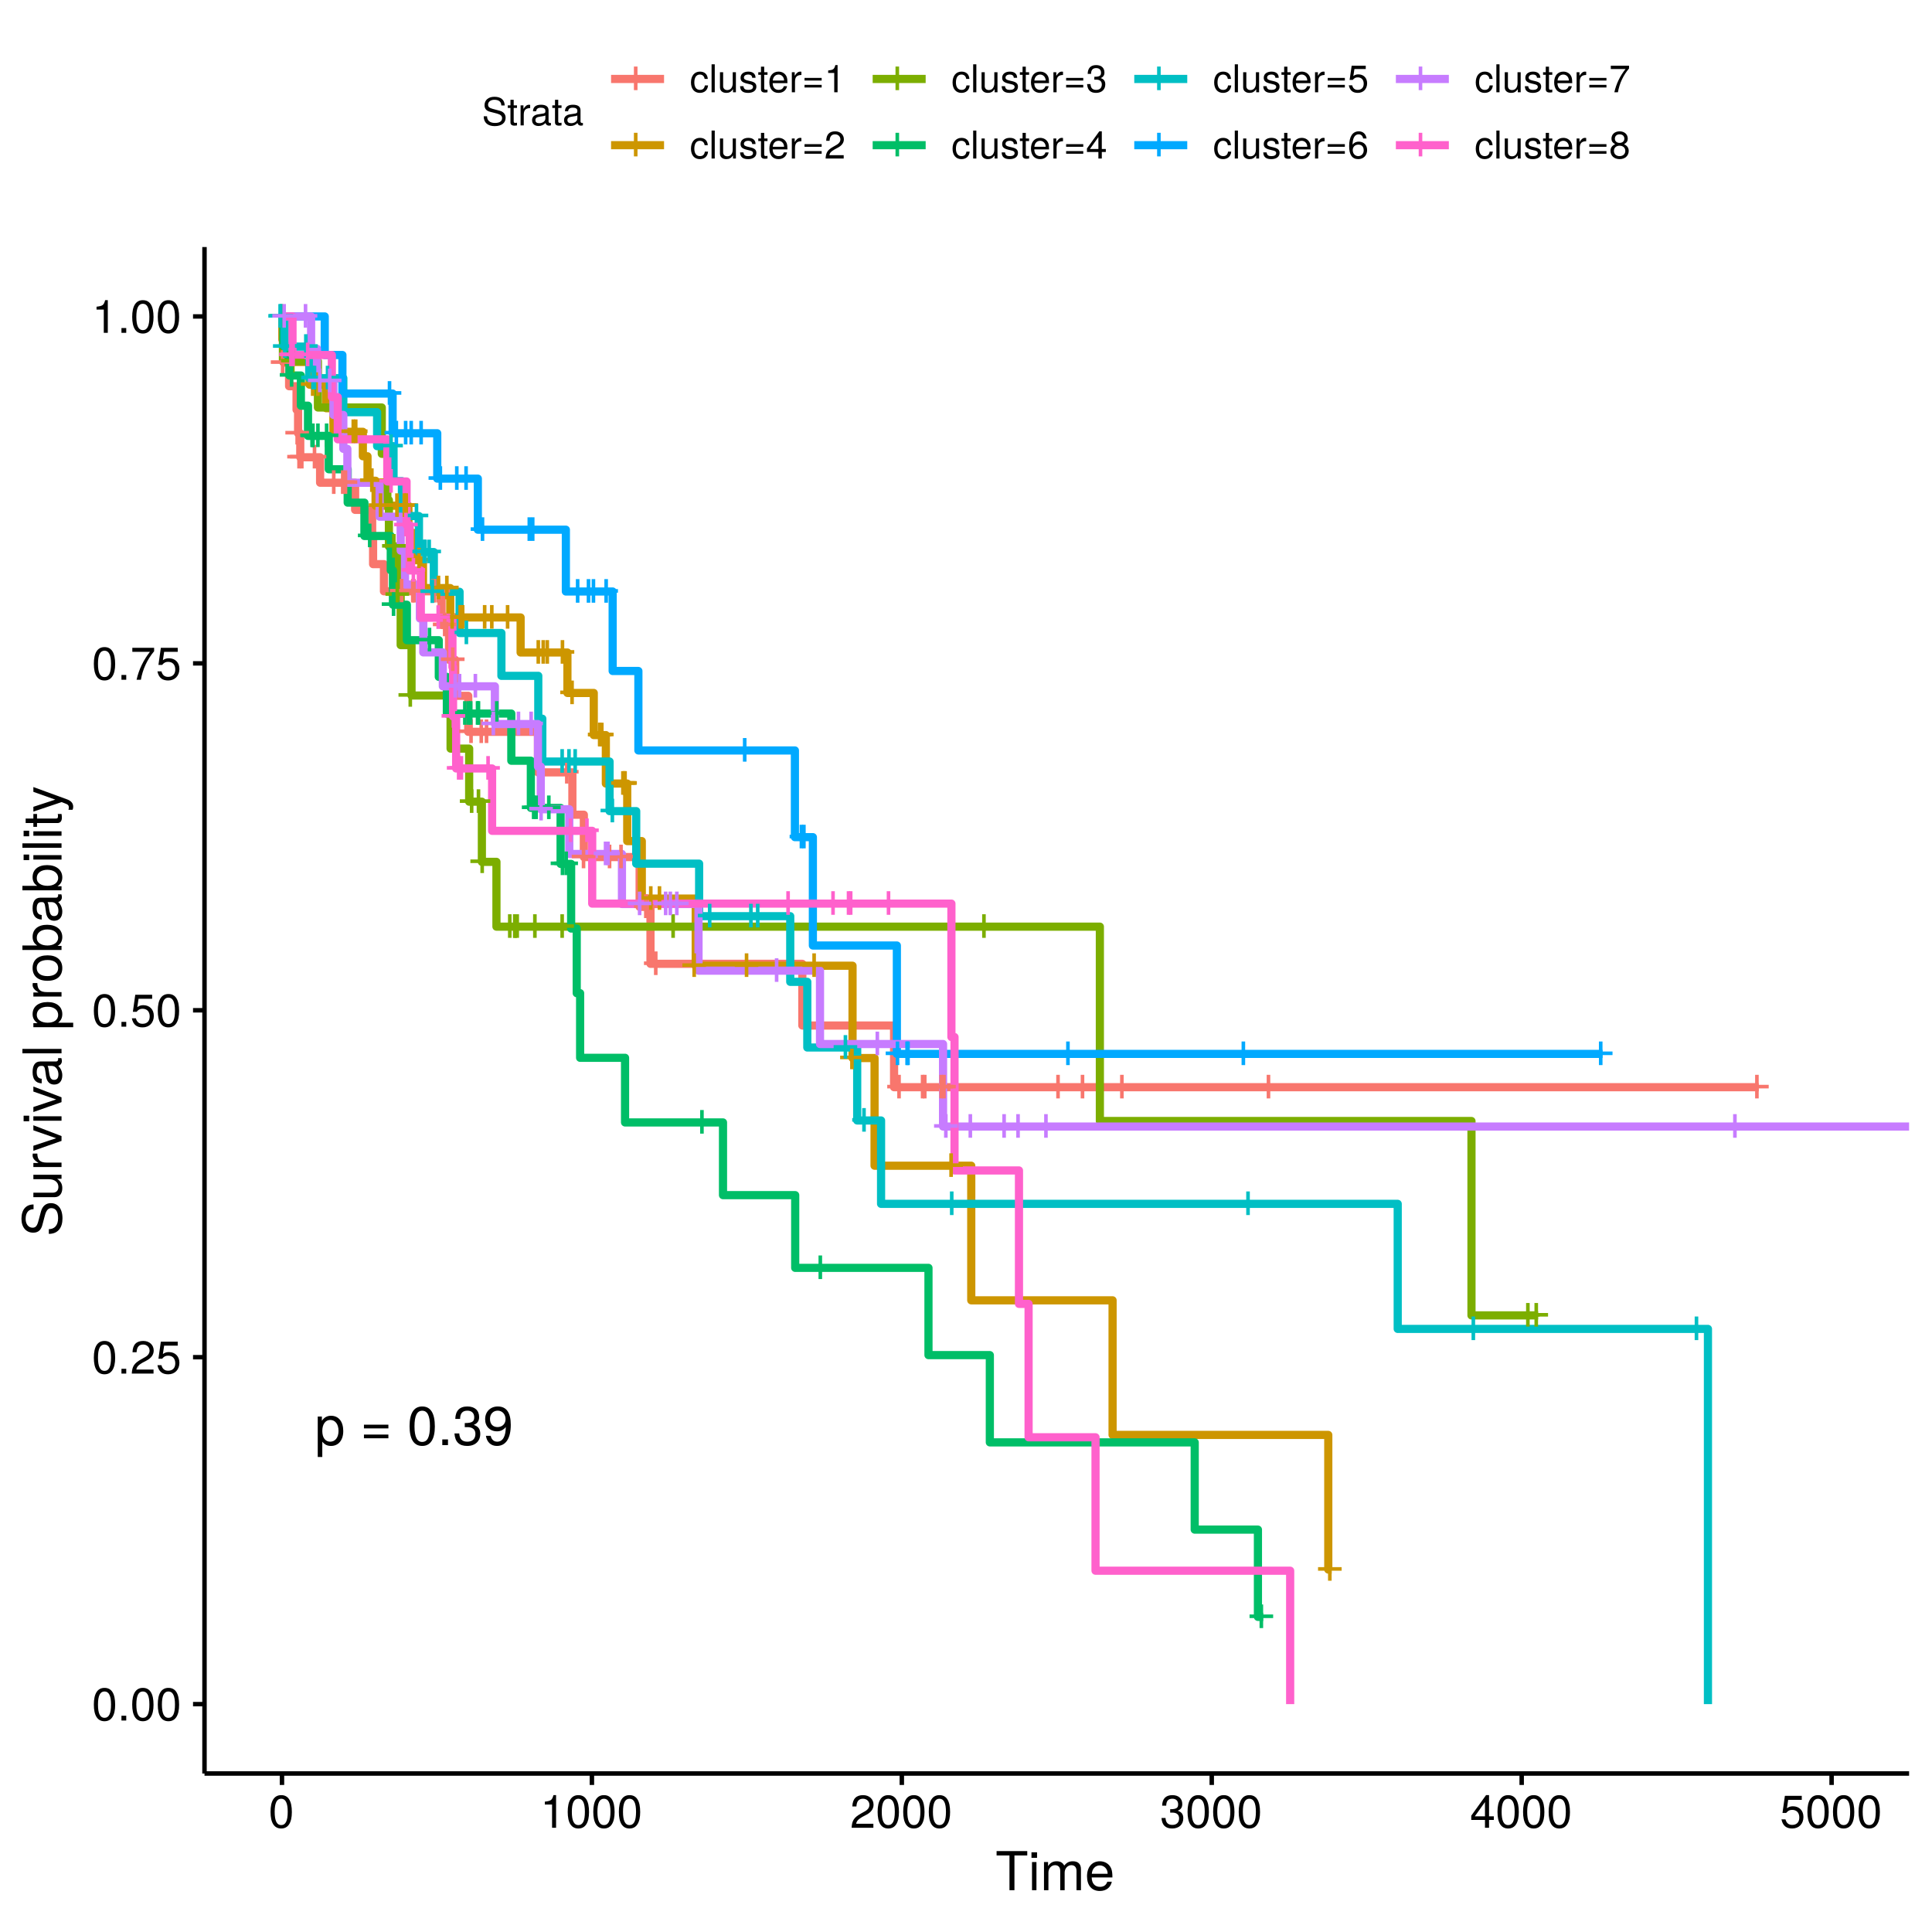 <?xml version="1.0" encoding="UTF-8"?>
<svg xmlns="http://www.w3.org/2000/svg" xmlns:xlink="http://www.w3.org/1999/xlink" width="504pt" height="504pt" viewBox="0 0 504 504" version="1.1">
<defs>
<g>
<symbol overflow="visible" id="glyph0-0">
<path style="stroke:none;" d=""/>
</symbol>
<symbol overflow="visible" id="glyph0-1">
<path style="stroke:none;" d="M 7.094 -2.969 L 7.094 -3.906 L 4.484 -3.906 L 4.484 -6.516 L 3.547 -6.516 L 3.547 -3.906 L 0.938 -3.906 L 0.938 -2.969 L 3.547 -2.969 L 3.547 -0.359 L 4.484 -0.359 L 4.484 -2.969 Z M 7.094 -2.969 "/>
</symbol>
<symbol overflow="visible" id="glyph1-0">
<path style="stroke:none;" d=""/>
</symbol>
<symbol overflow="visible" id="glyph1-1">
<path style="stroke:none;" d="M 7.438 -3.656 C 7.438 -6.156 6.219 -7.656 4.234 -7.656 C 3.234 -7.656 2.422 -7.203 1.859 -6.328 L 1.859 -7.453 L 0.781 -7.453 L 0.781 3.094 L 1.969 3.094 L 1.969 -0.891 C 2.594 -0.125 3.281 0.219 4.25 0.219 C 6.172 0.219 7.438 -1.281 7.438 -3.656 Z M 6.203 -3.688 C 6.203 -1.984 5.328 -0.891 4.031 -0.891 C 2.781 -0.891 1.969 -1.922 1.969 -3.672 C 1.969 -5.422 2.781 -6.562 4.031 -6.562 C 5.344 -6.562 6.203 -5.453 6.203 -3.688 Z M 6.203 -3.688 "/>
</symbol>
<symbol overflow="visible" id="glyph1-2">
<path style="stroke:none;" d=""/>
</symbol>
<symbol overflow="visible" id="glyph1-3">
<path style="stroke:none;" d="M 7.344 -4.359 L 7.344 -5.328 L 0.969 -5.328 L 0.969 -4.359 Z M 7.344 -1.781 L 7.344 -2.75 L 0.969 -2.75 L 0.969 -1.781 Z M 7.344 -1.781 "/>
</symbol>
<symbol overflow="visible" id="glyph1-4">
<path style="stroke:none;" d="M 7.203 -4.844 C 7.203 -8.344 6.094 -10.078 3.906 -10.078 C 1.734 -10.078 0.609 -8.312 0.609 -4.938 C 0.609 -1.531 1.75 0.219 3.906 0.219 C 6.047 0.219 7.203 -1.531 7.203 -4.844 Z M 5.922 -4.969 C 5.922 -2.109 5.281 -0.828 3.875 -0.828 C 2.562 -0.828 1.891 -2.156 1.891 -4.922 C 1.891 -7.672 2.562 -8.969 3.906 -8.969 C 5.266 -8.969 5.922 -7.656 5.922 -4.969 Z M 5.922 -4.969 "/>
</symbol>
<symbol overflow="visible" id="glyph1-5">
<path style="stroke:none;" d="M 2.719 0 L 2.719 -1.484 L 1.234 -1.484 L 1.234 0 Z M 2.719 0 "/>
</symbol>
<symbol overflow="visible" id="glyph1-6">
<path style="stroke:none;" d="M 7.188 -2.922 C 7.188 -4.156 6.703 -4.859 5.484 -5.281 C 6.422 -5.641 6.891 -6.297 6.891 -7.312 C 6.891 -9.047 5.75 -10.078 3.828 -10.078 C 1.797 -10.078 0.719 -8.969 0.672 -6.828 L 1.922 -6.828 C 1.953 -8.312 2.562 -8.984 3.844 -8.984 C 4.953 -8.984 5.609 -8.328 5.609 -7.266 C 5.609 -6.188 5.141 -5.75 3.141 -5.75 L 3.141 -4.688 L 3.828 -4.688 C 5.203 -4.688 5.922 -4.031 5.922 -2.922 C 5.922 -1.656 5.141 -0.891 3.828 -0.891 C 2.453 -0.891 1.797 -1.578 1.703 -3.047 L 0.453 -3.047 C 0.609 -0.797 1.719 0.219 3.781 0.219 C 5.859 0.219 7.188 -1.031 7.188 -2.922 Z M 7.188 -2.922 "/>
</symbol>
<symbol overflow="visible" id="glyph1-7">
<path style="stroke:none;" d="M 7.234 -5.281 C 7.234 -8.438 6.141 -10.078 3.844 -10.078 C 1.922 -10.078 0.547 -8.719 0.547 -6.734 C 0.547 -4.859 1.812 -3.594 3.641 -3.594 C 4.594 -3.594 5.297 -3.938 5.938 -4.719 C 5.922 -2.266 5.141 -0.891 3.703 -0.891 C 2.812 -0.891 2.203 -1.453 2 -2.422 L 0.75 -2.422 C 1 -0.766 2.078 0.219 3.609 0.219 C 5.969 0.219 7.234 -1.797 7.234 -5.281 Z M 5.875 -6.766 C 5.875 -5.531 5 -4.703 3.781 -4.703 C 2.578 -4.703 1.812 -5.484 1.812 -6.844 C 1.812 -8.125 2.672 -8.984 3.828 -8.984 C 4.984 -8.984 5.875 -8.078 5.875 -6.766 Z M 5.875 -6.766 "/>
</symbol>
<symbol overflow="visible" id="glyph2-0">
<path style="stroke:none;" d=""/>
</symbol>
<symbol overflow="visible" id="glyph2-1">
<path style="stroke:none;" d="M 6.078 -4.094 C 6.078 -7.047 5.141 -8.516 3.297 -8.516 C 1.469 -8.516 0.516 -7.016 0.516 -4.156 C 0.516 -1.297 1.469 0.188 3.297 0.188 C 5.094 0.188 6.078 -1.297 6.078 -4.094 Z M 5 -4.188 C 5 -1.781 4.453 -0.703 3.281 -0.703 C 2.156 -0.703 1.594 -1.828 1.594 -4.156 C 1.594 -6.484 2.156 -7.578 3.297 -7.578 C 4.438 -7.578 5 -6.469 5 -4.188 Z M 5 -4.188 "/>
</symbol>
<symbol overflow="visible" id="glyph2-2">
<path style="stroke:none;" d="M 2.297 0 L 2.297 -1.25 L 1.047 -1.25 L 1.047 0 Z M 2.297 0 "/>
</symbol>
<symbol overflow="visible" id="glyph2-3">
<path style="stroke:none;" d="M 6.125 -6.016 C 6.125 -7.453 5.016 -8.516 3.406 -8.516 C 1.672 -8.516 0.656 -7.625 0.594 -5.562 L 1.656 -5.562 C 1.734 -6.984 2.328 -7.578 3.375 -7.578 C 4.328 -7.578 5.047 -6.906 5.047 -5.984 C 5.047 -5.312 4.656 -4.734 3.906 -4.312 L 2.797 -3.688 C 1.016 -2.672 0.5 -1.875 0.406 0 L 6.078 0 L 6.078 -1.047 L 1.594 -1.047 C 1.703 -1.734 2.094 -2.188 3.125 -2.797 L 4.328 -3.438 C 5.516 -4.078 6.125 -4.969 6.125 -6.016 Z M 6.125 -6.016 "/>
</symbol>
<symbol overflow="visible" id="glyph2-4">
<path style="stroke:none;" d="M 6.156 -2.812 C 6.156 -4.5 5.047 -5.609 3.406 -5.609 C 2.812 -5.609 2.328 -5.453 1.844 -5.094 L 2.172 -7.281 L 5.719 -7.281 L 5.719 -8.328 L 1.312 -8.328 L 0.688 -3.875 L 1.656 -3.875 C 2.141 -4.469 2.562 -4.672 3.219 -4.672 C 4.359 -4.672 5.078 -3.938 5.078 -2.672 C 5.078 -1.453 4.375 -0.75 3.219 -0.75 C 2.297 -0.75 1.734 -1.219 1.469 -2.188 L 0.422 -2.188 C 0.766 -0.484 1.734 0.188 3.234 0.188 C 4.953 0.188 6.156 -1.016 6.156 -2.812 Z M 6.156 -2.812 "/>
</symbol>
<symbol overflow="visible" id="glyph2-5">
<path style="stroke:none;" d="M 6.234 -7.438 L 6.234 -8.328 L 0.547 -8.328 L 0.547 -7.281 L 5.141 -7.281 C 3.453 -5.141 2.25 -2.656 1.656 0 L 2.781 0 C 3.25 -2.75 4.453 -5.312 6.234 -7.438 Z M 6.234 -7.438 "/>
</symbol>
<symbol overflow="visible" id="glyph2-6">
<path style="stroke:none;" d="M 4.156 0 L 4.156 -8.516 L 3.469 -8.516 C 3.094 -7.203 2.859 -7.016 1.219 -6.812 L 1.219 -6.062 L 3.109 -6.062 L 3.109 0 Z M 4.156 0 "/>
</symbol>
<symbol overflow="visible" id="glyph2-7">
<path style="stroke:none;" d="M 6.078 -2.469 C 6.078 -3.5 5.656 -4.109 4.625 -4.453 C 5.422 -4.766 5.812 -5.312 5.812 -6.172 C 5.812 -7.625 4.844 -8.516 3.234 -8.516 C 1.516 -8.516 0.594 -7.578 0.562 -5.766 L 1.625 -5.766 C 1.641 -7.016 2.156 -7.578 3.234 -7.578 C 4.172 -7.578 4.734 -7.031 4.734 -6.125 C 4.734 -5.219 4.344 -4.844 2.656 -4.844 L 2.656 -3.953 L 3.234 -3.953 C 4.391 -3.953 4.984 -3.406 4.984 -2.453 C 4.984 -1.391 4.328 -0.75 3.234 -0.75 C 2.078 -0.75 1.516 -1.328 1.438 -2.562 L 0.391 -2.562 C 0.516 -0.672 1.453 0.188 3.188 0.188 C 4.938 0.188 6.078 -0.859 6.078 -2.469 Z M 6.078 -2.469 "/>
</symbol>
<symbol overflow="visible" id="glyph2-8">
<path style="stroke:none;" d="M 6.234 -2.047 L 6.234 -2.984 L 4.984 -2.984 L 4.984 -8.516 L 4.203 -8.516 L 0.344 -3.156 L 0.344 -2.047 L 3.922 -2.047 L 3.922 0 L 4.984 0 L 4.984 -2.047 Z M 3.922 -2.984 L 1.266 -2.984 L 3.922 -6.703 Z M 3.922 -2.984 "/>
</symbol>
<symbol overflow="visible" id="glyph3-0">
<path style="stroke:none;" d=""/>
</symbol>
<symbol overflow="visible" id="glyph3-1">
<path style="stroke:none;" d="M 8.297 -9.062 L 8.297 -10.203 L 0.297 -10.203 L 0.297 -9.062 L 3.656 -9.062 L 3.656 0 L 4.953 0 L 4.953 -9.062 Z M 8.297 -9.062 "/>
</symbol>
<symbol overflow="visible" id="glyph3-2">
<path style="stroke:none;" d="M 2.141 0 L 2.141 -7.344 L 0.984 -7.344 L 0.984 0 Z M 2.297 -8.438 L 2.297 -9.891 L 0.844 -9.891 L 0.844 -8.438 Z M 2.297 -8.438 "/>
</symbol>
<symbol overflow="visible" id="glyph3-3">
<path style="stroke:none;" d="M 10.641 0 L 10.641 -5.5 C 10.641 -6.812 9.906 -7.547 8.547 -7.547 C 7.562 -7.547 6.969 -7.25 6.281 -6.422 C 5.859 -7.203 5.266 -7.547 4.312 -7.547 C 3.328 -7.547 2.688 -7.188 2.062 -6.297 L 2.062 -7.344 L 1 -7.344 L 1 0 L 2.156 0 L 2.156 -4.609 C 2.156 -5.672 2.922 -6.531 3.875 -6.531 C 4.75 -6.531 5.234 -5.984 5.234 -5.047 L 5.234 0 L 6.391 0 L 6.391 -4.609 C 6.391 -5.672 7.188 -6.531 8.141 -6.531 C 8.984 -6.531 9.484 -5.984 9.484 -5.047 L 9.484 0 Z M 10.641 0 "/>
</symbol>
<symbol overflow="visible" id="glyph3-4">
<path style="stroke:none;" d="M 7.188 -3.328 C 7.188 -4.391 7.094 -5.062 6.891 -5.609 C 6.406 -6.812 5.297 -7.547 3.922 -7.547 C 1.875 -7.547 0.562 -6.031 0.562 -3.625 C 0.562 -1.219 1.828 0.203 3.891 0.203 C 5.578 0.203 6.734 -0.734 7.031 -2.219 L 5.859 -2.219 C 5.531 -1.266 4.875 -0.875 3.938 -0.875 C 2.719 -0.875 1.812 -1.656 1.781 -3.328 Z M 5.938 -4.375 C 5.938 -4.375 5.938 -4.312 5.922 -4.281 L 1.812 -4.281 C 1.906 -5.594 2.734 -6.469 3.906 -6.469 C 5.047 -6.469 5.938 -5.516 5.938 -4.375 Z M 5.938 -4.375 "/>
</symbol>
<symbol overflow="visible" id="glyph4-0">
<path style="stroke:none;" d=""/>
</symbol>
<symbol overflow="visible" id="glyph4-1">
<path style="stroke:none;" d="M -2.797 -8.688 C -4.062 -8.688 -4.984 -7.906 -5.359 -6.531 L -6.047 -3.969 C -6.375 -2.734 -6.781 -2.281 -7.562 -2.281 C -8.594 -2.281 -9.359 -3.188 -9.359 -4.562 C -9.359 -6.188 -8.625 -7.109 -7.297 -7.109 L -7.297 -8.344 C -9.297 -8.344 -10.453 -6.953 -10.453 -4.609 C -10.453 -2.359 -9.219 -0.984 -7.375 -0.984 C -6.125 -0.984 -5.344 -1.641 -5 -2.984 L -4.328 -5.516 C -3.984 -6.797 -3.469 -7.391 -2.672 -7.391 C -1.547 -7.391 -0.891 -6.547 -0.891 -4.781 C -0.891 -2.859 -1.859 -1.906 -3.312 -1.906 L -3.312 -0.672 C -0.906 -0.672 0.25 -2.297 0.25 -4.703 C 0.25 -7.297 -0.984 -8.688 -2.797 -8.688 Z M -2.797 -8.688 "/>
</symbol>
<symbol overflow="visible" id="glyph4-2">
<path style="stroke:none;" d="M 0 -6.75 L -7.344 -6.75 L -7.344 -5.594 L -3.297 -5.594 C -1.797 -5.594 -0.812 -4.797 -0.812 -3.578 C -0.812 -2.656 -1.375 -2.078 -2.25 -2.078 L -7.344 -2.078 L -7.344 -0.906 L -1.797 -0.906 C -0.578 -0.906 0.203 -1.812 0.203 -3.25 C 0.203 -4.328 -0.172 -5.016 -1.141 -5.703 L 0 -5.703 Z M 0 -6.75 "/>
</symbol>
<symbol overflow="visible" id="glyph4-3">
<path style="stroke:none;" d="M -6.312 -4.5 L -7.5 -4.5 C -7.531 -4.297 -7.547 -4.203 -7.547 -4.047 C -7.547 -3.297 -7.094 -2.719 -6 -2.047 L -7.344 -2.047 L -7.344 -0.984 L 0 -0.984 L 0 -2.141 L -3.812 -2.141 C -5.453 -2.141 -6.281 -2.688 -6.312 -4.5 Z M -6.312 -4.5 "/>
</symbol>
<symbol overflow="visible" id="glyph4-4">
<path style="stroke:none;" d="M -7.344 -6.797 L -7.344 -5.484 L -1.391 -3.422 L -7.344 -1.453 L -7.344 -0.141 L 0 -2.719 L 0 -3.984 Z M -7.344 -6.797 "/>
</symbol>
<symbol overflow="visible" id="glyph4-5">
<path style="stroke:none;" d="M 0 -2.141 L -7.344 -2.141 L -7.344 -0.984 L 0 -0.984 Z M -8.438 -2.297 L -9.891 -2.297 L -9.891 -0.844 L -8.438 -0.844 Z M -8.438 -2.297 "/>
</symbol>
<symbol overflow="visible" id="glyph4-6">
<path style="stroke:none;" d="M -0.031 -7.484 L -0.906 -7.484 C -0.875 -7.359 -0.875 -7.312 -0.875 -7.234 C -0.875 -6.828 -1.094 -6.609 -1.453 -6.609 L -5.547 -6.609 C -6.844 -6.609 -7.547 -5.656 -7.547 -3.844 C -7.547 -2.078 -6.859 -0.984 -5.172 -0.906 L -5.172 -2.094 C -6.062 -2.188 -6.469 -2.719 -6.469 -3.812 C -6.469 -4.859 -6.078 -5.453 -5.375 -5.453 L -5.062 -5.453 C -4.578 -5.453 -4.375 -5.156 -4.25 -4.234 C -4.047 -2.578 -3.984 -2.328 -3.812 -1.875 C -3.453 -1.016 -2.797 -0.594 -1.906 -0.594 C -0.578 -0.594 0.203 -1.516 0.203 -3 C 0.203 -3.938 -0.188 -4.844 -0.875 -5.484 C -0.312 -5.609 0.094 -6.125 0.094 -6.688 C 0.094 -6.938 0.062 -7.109 -0.031 -7.484 Z M -2.531 -5.453 C -1.484 -5.453 -0.812 -4.375 -0.812 -3.25 C -0.812 -2.344 -1.141 -1.812 -1.938 -1.812 C -2.703 -1.812 -3.031 -2.328 -3.219 -3.562 C -3.391 -4.797 -3.438 -5.047 -3.625 -5.453 Z M -2.531 -5.453 "/>
</symbol>
<symbol overflow="visible" id="glyph4-7">
<path style="stroke:none;" d="M 0 -2.109 L -10.203 -2.109 L -10.203 -0.953 L 0 -0.953 Z M 0 -2.109 "/>
</symbol>
<symbol overflow="visible" id="glyph4-8">
<path style="stroke:none;" d=""/>
</symbol>
<symbol overflow="visible" id="glyph4-9">
<path style="stroke:none;" d="M -3.594 -7.328 C -6.062 -7.328 -7.547 -6.125 -7.547 -4.172 C -7.547 -3.172 -7.094 -2.375 -6.234 -1.828 L -7.344 -1.828 L -7.344 -0.766 L 3.047 -0.766 L 3.047 -1.938 L -0.875 -1.938 C -0.125 -2.547 0.203 -3.234 0.203 -4.188 C 0.203 -6.078 -1.266 -7.328 -3.594 -7.328 Z M -3.625 -6.109 C -1.953 -6.109 -0.875 -5.25 -0.875 -3.969 C -0.875 -2.75 -1.891 -1.938 -3.609 -1.938 C -5.328 -1.938 -6.453 -2.75 -6.453 -3.969 C -6.453 -5.266 -5.375 -6.109 -3.625 -6.109 Z M -3.625 -6.109 "/>
</symbol>
<symbol overflow="visible" id="glyph4-10">
<path style="stroke:none;" d="M -3.609 -7.141 C -6.141 -7.141 -7.547 -5.922 -7.547 -3.812 C -7.547 -1.75 -6.125 -0.5 -3.672 -0.5 C -1.203 -0.5 0.203 -1.734 0.203 -3.828 C 0.203 -5.875 -1.203 -7.141 -3.609 -7.141 Z M -3.625 -5.922 C -1.906 -5.922 -0.875 -5.109 -0.875 -3.828 C -0.875 -2.516 -1.891 -1.719 -3.672 -1.719 C -5.438 -1.719 -6.469 -2.516 -6.469 -3.828 C -6.469 -5.141 -5.453 -5.922 -3.625 -5.922 Z M -3.625 -5.922 "/>
</symbol>
<symbol overflow="visible" id="glyph4-11">
<path style="stroke:none;" d="M -3.75 -7.328 C -6.125 -7.328 -7.547 -6.125 -7.547 -4.188 C -7.547 -3.172 -7.172 -2.469 -6.344 -1.922 L -10.203 -1.922 L -10.203 -0.75 L 0 -0.75 L 0 -1.812 L -1.047 -1.812 C -0.203 -2.359 0.203 -3.109 0.203 -4.125 C 0.203 -6.062 -1.375 -7.328 -3.75 -7.328 Z M -3.688 -6.109 C -2.016 -6.109 -0.875 -5.234 -0.875 -3.969 C -0.875 -2.734 -2 -1.922 -3.672 -1.922 C -5.391 -1.922 -6.516 -2.734 -6.453 -3.969 C -6.453 -5.266 -5.312 -6.109 -3.688 -6.109 Z M -3.688 -6.109 "/>
</symbol>
<symbol overflow="visible" id="glyph4-12">
<path style="stroke:none;" d="M 0 -3.562 L -0.984 -3.562 C -0.938 -3.406 -0.922 -3.219 -0.922 -3 C -0.922 -2.484 -1.062 -2.359 -1.578 -2.359 L -6.391 -2.359 L -6.391 -3.562 L -7.344 -3.562 L -7.344 -2.359 L -9.359 -2.359 L -9.359 -1.188 L -7.344 -1.188 L -7.344 -0.203 L -6.391 -0.203 L -6.391 -1.188 L -1.062 -1.188 C -0.328 -1.188 0.094 -1.688 0.094 -2.609 C 0.094 -2.891 0.062 -3.156 0 -3.562 Z M 0 -3.562 "/>
</symbol>
<symbol overflow="visible" id="glyph4-13">
<path style="stroke:none;" d="M -7.344 -6.688 L -7.344 -5.438 L -1.625 -3.406 L -7.344 -1.531 L -7.344 -0.281 L 0.031 -2.766 L 1.188 -2.312 C 1.703 -2.109 1.906 -1.875 1.906 -1.375 C 1.906 -1.203 1.875 -1.016 1.812 -0.75 L 2.875 -0.75 C 3 -1 3.047 -1.234 3.047 -1.547 C 3.047 -2.359 2.594 -3.031 1.547 -3.438 Z M -7.344 -6.688 "/>
</symbol>
<symbol overflow="visible" id="glyph5-0">
<path style="stroke:none;" d=""/>
</symbol>
<symbol overflow="visible" id="glyph5-1">
<path style="stroke:none;" d="M 6.203 -2 C 6.203 -2.906 5.656 -3.562 4.656 -3.828 L 2.828 -4.312 C 1.953 -4.547 1.625 -4.844 1.625 -5.406 C 1.625 -6.141 2.281 -6.688 3.266 -6.688 C 4.422 -6.688 5.078 -6.156 5.078 -5.203 L 5.953 -5.203 C 5.953 -6.641 4.969 -7.469 3.297 -7.469 C 1.688 -7.469 0.703 -6.594 0.703 -5.266 C 0.703 -4.375 1.172 -3.812 2.125 -3.562 L 3.938 -3.094 C 4.859 -2.844 5.281 -2.484 5.281 -1.906 C 5.281 -1.109 4.688 -0.641 3.422 -0.641 C 2.047 -0.641 1.359 -1.328 1.359 -2.375 L 0.484 -2.375 C 0.484 -0.656 1.641 0.188 3.359 0.188 C 5.203 0.188 6.203 -0.703 6.203 -2 Z M 6.203 -2 "/>
</symbol>
<symbol overflow="visible" id="glyph5-2">
<path style="stroke:none;" d="M 2.547 0 L 2.547 -0.703 C 2.438 -0.672 2.297 -0.656 2.141 -0.656 C 1.781 -0.656 1.688 -0.766 1.688 -1.125 L 1.688 -4.562 L 2.547 -4.562 L 2.547 -5.234 L 1.688 -5.234 L 1.688 -6.688 L 0.844 -6.688 L 0.844 -5.234 L 0.141 -5.234 L 0.141 -4.562 L 0.844 -4.562 L 0.844 -0.766 C 0.844 -0.234 1.203 0.062 1.859 0.062 C 2.062 0.062 2.266 0.047 2.547 0 Z M 2.547 0 "/>
</symbol>
<symbol overflow="visible" id="glyph5-3">
<path style="stroke:none;" d="M 3.203 -4.516 L 3.203 -5.359 C 3.062 -5.375 3 -5.391 2.891 -5.391 C 2.344 -5.391 1.938 -5.062 1.453 -4.297 L 1.453 -5.234 L 0.703 -5.234 L 0.703 0 L 1.531 0 L 1.531 -2.719 C 1.531 -3.906 1.922 -4.484 3.203 -4.516 Z M 3.203 -4.516 "/>
</symbol>
<symbol overflow="visible" id="glyph5-4">
<path style="stroke:none;" d="M 5.344 -0.016 L 5.344 -0.656 C 5.266 -0.625 5.219 -0.625 5.172 -0.625 C 4.875 -0.625 4.719 -0.781 4.719 -1.047 L 4.719 -3.953 C 4.719 -4.891 4.047 -5.391 2.75 -5.391 C 1.484 -5.391 0.703 -4.906 0.656 -3.688 L 1.484 -3.688 C 1.562 -4.328 1.938 -4.625 2.719 -4.625 C 3.469 -4.625 3.891 -4.344 3.891 -3.844 L 3.891 -3.625 C 3.891 -3.266 3.688 -3.125 3.016 -3.047 C 1.844 -2.891 1.656 -2.844 1.344 -2.719 C 0.734 -2.469 0.422 -2 0.422 -1.359 C 0.422 -0.406 1.078 0.156 2.141 0.156 C 2.812 0.156 3.453 -0.125 3.922 -0.625 C 4.016 -0.219 4.375 0.062 4.781 0.062 C 4.953 0.062 5.078 0.047 5.344 -0.016 Z M 3.891 -1.812 C 3.891 -1.062 3.125 -0.578 2.312 -0.578 C 1.672 -0.578 1.297 -0.812 1.297 -1.375 C 1.297 -1.938 1.656 -2.172 2.547 -2.297 C 3.438 -2.422 3.609 -2.453 3.891 -2.594 Z M 3.891 -1.812 "/>
</symbol>
<symbol overflow="visible" id="glyph5-5">
<path style="stroke:none;" d="M 4.766 -1.797 L 3.938 -1.797 C 3.797 -0.953 3.359 -0.625 2.656 -0.625 C 1.734 -0.625 1.188 -1.328 1.188 -2.562 C 1.188 -3.875 1.719 -4.625 2.625 -4.625 C 3.328 -4.625 3.766 -4.203 3.875 -3.484 L 4.703 -3.484 C 4.609 -4.766 3.812 -5.391 2.641 -5.391 C 1.234 -5.391 0.312 -4.312 0.312 -2.562 C 0.312 -0.875 1.203 0.156 2.625 0.156 C 3.875 0.156 4.672 -0.594 4.766 -1.797 Z M 4.766 -1.797 "/>
</symbol>
<symbol overflow="visible" id="glyph5-6">
<path style="stroke:none;" d="M 1.516 0 L 1.516 -7.297 L 0.688 -7.297 L 0.688 0 Z M 1.516 0 "/>
</symbol>
<symbol overflow="visible" id="glyph5-7">
<path style="stroke:none;" d="M 4.812 0 L 4.812 -5.234 L 3.984 -5.234 L 3.984 -2.344 C 3.984 -1.281 3.438 -0.578 2.562 -0.578 C 1.906 -0.578 1.484 -0.984 1.484 -1.609 L 1.484 -5.234 L 0.656 -5.234 L 0.656 -1.281 C 0.656 -0.406 1.297 0.156 2.312 0.156 C 3.094 0.156 3.578 -0.125 4.062 -0.812 L 4.062 0 Z M 4.812 0 "/>
</symbol>
<symbol overflow="visible" id="glyph5-8">
<path style="stroke:none;" d="M 4.594 -1.469 C 4.594 -2.25 4.156 -2.641 3.109 -2.891 L 2.312 -3.078 C 1.625 -3.234 1.344 -3.453 1.344 -3.828 C 1.344 -4.312 1.766 -4.625 2.453 -4.625 C 3.125 -4.625 3.484 -4.328 3.5 -3.781 L 4.375 -3.781 C 4.375 -4.812 3.688 -5.391 2.484 -5.391 C 1.266 -5.391 0.469 -4.766 0.469 -3.797 C 0.469 -2.969 0.891 -2.578 2.125 -2.281 L 2.906 -2.094 C 3.484 -1.953 3.719 -1.781 3.719 -1.406 C 3.719 -0.906 3.234 -0.625 2.5 -0.625 C 1.75 -0.625 1.328 -0.797 1.219 -1.594 L 0.344 -1.594 C 0.375 -0.391 1.062 0.156 2.438 0.156 C 3.75 0.156 4.594 -0.453 4.594 -1.469 Z M 4.594 -1.469 "/>
</symbol>
<symbol overflow="visible" id="glyph5-9">
<path style="stroke:none;" d="M 5.125 -2.375 C 5.125 -3.141 5.062 -3.625 4.922 -4.016 C 4.578 -4.875 3.781 -5.391 2.797 -5.391 C 1.344 -5.391 0.406 -4.312 0.406 -2.594 C 0.406 -0.875 1.312 0.156 2.781 0.156 C 3.984 0.156 4.812 -0.531 5.016 -1.594 L 4.188 -1.594 C 3.953 -0.906 3.484 -0.625 2.812 -0.625 C 1.938 -0.625 1.297 -1.188 1.266 -2.375 Z M 4.234 -3.125 C 4.234 -3.125 4.234 -3.078 4.234 -3.062 L 1.297 -3.062 C 1.359 -3.984 1.953 -4.625 2.797 -4.625 C 3.609 -4.625 4.234 -3.938 4.234 -3.125 Z M 4.234 -3.125 "/>
</symbol>
<symbol overflow="visible" id="glyph5-10">
<path style="stroke:none;" d="M 5.156 -3.062 L 5.156 -3.75 L 0.688 -3.75 L 0.688 -3.062 Z M 5.156 -1.25 L 5.156 -1.938 L 0.688 -1.938 L 0.688 -1.25 Z M 5.156 -1.25 "/>
</symbol>
<symbol overflow="visible" id="glyph5-11">
<path style="stroke:none;" d="M 3.469 0 L 3.469 -7.094 L 2.891 -7.094 C 2.578 -6 2.375 -5.844 1.016 -5.688 L 1.016 -5.047 L 2.594 -5.047 L 2.594 0 Z M 3.469 0 "/>
</symbol>
<symbol overflow="visible" id="glyph5-12">
<path style="stroke:none;" d="M 5.109 -5.016 C 5.109 -6.203 4.188 -7.094 2.844 -7.094 C 1.391 -7.094 0.547 -6.344 0.5 -4.625 L 1.375 -4.625 C 1.453 -5.812 1.938 -6.312 2.812 -6.312 C 3.609 -6.312 4.203 -5.75 4.203 -4.984 C 4.203 -4.438 3.875 -3.953 3.25 -3.594 L 2.328 -3.062 C 0.844 -2.234 0.422 -1.562 0.344 0 L 5.062 0 L 5.062 -0.875 L 1.328 -0.875 C 1.422 -1.453 1.734 -1.812 2.609 -2.328 L 3.609 -2.875 C 4.594 -3.406 5.109 -4.141 5.109 -5.016 Z M 5.109 -5.016 "/>
</symbol>
<symbol overflow="visible" id="glyph5-13">
<path style="stroke:none;" d="M 5.062 -2.062 C 5.062 -2.922 4.703 -3.422 3.859 -3.703 C 4.516 -3.969 4.844 -4.438 4.844 -5.141 C 4.844 -6.359 4.047 -7.094 2.688 -7.094 C 1.266 -7.094 0.5 -6.312 0.469 -4.797 L 1.344 -4.797 C 1.375 -5.844 1.797 -6.312 2.703 -6.312 C 3.484 -6.312 3.953 -5.859 3.953 -5.109 C 3.953 -4.344 3.625 -4.047 2.203 -4.047 L 2.203 -3.297 L 2.688 -3.297 C 3.656 -3.297 4.156 -2.844 4.156 -2.047 C 4.156 -1.156 3.609 -0.625 2.688 -0.625 C 1.734 -0.625 1.266 -1.109 1.203 -2.141 L 0.312 -2.141 C 0.438 -0.562 1.203 0.156 2.656 0.156 C 4.125 0.156 5.062 -0.719 5.062 -2.062 Z M 5.062 -2.062 "/>
</symbol>
<symbol overflow="visible" id="glyph5-14">
<path style="stroke:none;" d="M 5.203 -1.703 L 5.203 -2.484 L 4.156 -2.484 L 4.156 -7.094 L 3.5 -7.094 L 0.281 -2.625 L 0.281 -1.703 L 3.266 -1.703 L 3.266 0 L 4.156 0 L 4.156 -1.703 Z M 3.266 -2.484 L 1.047 -2.484 L 3.266 -5.594 Z M 3.266 -2.484 "/>
</symbol>
<symbol overflow="visible" id="glyph5-15">
<path style="stroke:none;" d="M 5.125 -2.344 C 5.125 -3.75 4.203 -4.672 2.844 -4.672 C 2.344 -4.672 1.938 -4.547 1.531 -4.234 L 1.812 -6.062 L 4.766 -6.062 L 4.766 -6.938 L 1.094 -6.938 L 0.562 -3.234 L 1.375 -3.234 C 1.797 -3.719 2.125 -3.891 2.688 -3.891 C 3.625 -3.891 4.234 -3.281 4.234 -2.234 C 4.234 -1.203 3.641 -0.625 2.688 -0.625 C 1.906 -0.625 1.438 -1.016 1.234 -1.812 L 0.344 -1.812 C 0.641 -0.406 1.438 0.156 2.703 0.156 C 4.125 0.156 5.125 -0.844 5.125 -2.344 Z M 5.125 -2.344 "/>
</symbol>
<symbol overflow="visible" id="glyph5-16">
<path style="stroke:none;" d="M 5.125 -2.203 C 5.125 -3.516 4.234 -4.406 2.953 -4.406 C 2.266 -4.406 1.703 -4.141 1.328 -3.625 C 1.344 -5.344 1.906 -6.312 2.906 -6.312 C 3.531 -6.312 3.953 -5.922 4.094 -5.234 L 4.984 -5.234 C 4.812 -6.406 4.047 -7.094 2.969 -7.094 C 1.312 -7.094 0.438 -5.703 0.438 -3.234 C 0.438 -1.016 1.188 0.156 2.812 0.156 C 4.156 0.156 5.125 -0.812 5.125 -2.203 Z M 4.234 -2.125 C 4.234 -1.234 3.625 -0.625 2.812 -0.625 C 2 -0.625 1.375 -1.266 1.375 -2.188 C 1.375 -3.062 1.984 -3.625 2.844 -3.625 C 3.703 -3.625 4.234 -3.078 4.234 -2.125 Z M 4.234 -2.125 "/>
</symbol>
<symbol overflow="visible" id="glyph5-17">
<path style="stroke:none;" d="M 5.203 -6.203 L 5.203 -6.938 L 0.453 -6.938 L 0.453 -6.062 L 4.297 -6.062 C 2.875 -4.297 1.875 -2.219 1.375 0 L 2.312 0 C 2.703 -2.297 3.703 -4.438 5.203 -6.203 Z M 5.203 -6.203 "/>
</symbol>
<symbol overflow="visible" id="glyph5-18">
<path style="stroke:none;" d="M 5.125 -2 C 5.125 -2.797 4.734 -3.344 3.906 -3.734 C 4.641 -4.172 4.875 -4.531 4.875 -5.203 C 4.875 -6.312 4.016 -7.094 2.75 -7.094 C 1.5 -7.094 0.625 -6.312 0.625 -5.203 C 0.625 -4.547 0.859 -4.188 1.578 -3.734 C 0.766 -3.344 0.375 -2.797 0.375 -2.016 C 0.375 -0.703 1.344 0.156 2.75 0.156 C 4.156 0.156 5.125 -0.703 5.125 -2 Z M 3.984 -5.188 C 3.984 -4.516 3.484 -4.078 2.75 -4.078 C 2.016 -4.078 1.516 -4.516 1.516 -5.188 C 1.516 -5.875 2.016 -6.312 2.75 -6.312 C 3.5 -6.312 3.984 -5.875 3.984 -5.188 Z M 4.234 -1.984 C 4.234 -1.156 3.625 -0.625 2.734 -0.625 C 1.875 -0.625 1.266 -1.156 1.266 -1.984 C 1.266 -2.812 1.875 -3.344 2.75 -3.344 C 3.625 -3.344 4.234 -2.812 4.234 -1.984 Z M 4.234 -1.984 "/>
</symbol>
</g>
<clipPath id="clip1">
  <path d="M 53.348 64.449 L 498.023 64.449 L 498.023 462.656 L 53.348 462.656 Z M 53.348 64.449 "/>
</clipPath>
<clipPath id="clip2">
  <path d="M 72 81 L 498.023 81 L 498.023 446 L 72 446 Z M 72 81 "/>
</clipPath>
</defs>
<g id="surface6">
<rect x="0" y="0" width="504" height="504" style="fill:rgb(100%,100%,100%);fill-opacity:1;stroke:none;"/>
<rect x="0" y="0" width="504" height="504" style="fill:rgb(100%,100%,100%);fill-opacity:1;stroke:none;"/>
<path style="fill:none;stroke-width:1.164;stroke-linecap:round;stroke-linejoin:round;stroke:rgb(100%,100%,100%);stroke-opacity:1;stroke-miterlimit:10;" d="M 0 504 L 504 504 L 504 0 L 0 0 Z M 0 504 "/>
<g clip-path="url(#clip1)" clip-rule="nonzero">
<path style=" stroke:none;fill-rule:nonzero;fill:rgb(100%,100%,100%);fill-opacity:1;" d="M 53.348 462.652 L 498.023 462.652 L 498.023 64.445 L 53.348 64.445 Z M 53.348 462.652 "/>
</g>
<path style="fill:none;stroke-width:2.134;stroke-linecap:butt;stroke-linejoin:round;stroke:rgb(97.255%,46.275%,42.745%);stroke-opacity:1;stroke-miterlimit:10;" d="M 73.559 82.547 L 73.641 82.547 L 73.641 88.582 L 74.043 88.582 L 74.043 94.613 L 75.418 94.613 L 75.418 100.754 L 77.359 100.754 L 77.359 106.895 L 77.762 106.895 L 77.762 113.031 L 78.328 113.031 L 78.328 119.289 L 83.504 119.289 L 83.504 125.926 L 92.641 125.926 L 92.641 133.008 L 97.086 133.008 L 97.086 140.086 L 97.328 140.086 L 97.328 147.168 L 100.16 147.168 L 100.16 154.25 L 115.195 154.25 L 115.195 163.047 L 117.137 163.047 L 117.137 172.125 L 118.754 172.125 L 118.754 181.52 L 122.148 181.52 L 122.148 190.914 L 140.34 190.914 L 140.34 201.484 L 149.316 201.484 L 149.316 212.531 L 152.309 212.531 L 152.309 223.582 L 166.859 223.582 L 166.859 236.578 L 169.691 236.578 L 169.691 251.434 L 209.305 251.434 L 209.305 267.527 L 233.238 267.527 L 233.238 283.621 L 458.809 283.621 "/>
<path style="fill:none;stroke-width:2.134;stroke-linecap:butt;stroke-linejoin:round;stroke:rgb(80.392%,58.824%,0%);stroke-opacity:1;stroke-miterlimit:10;" d="M 73.559 82.547 L 73.719 82.547 L 73.719 88.484 L 73.965 88.484 L 73.965 94.418 L 80.754 94.418 L 80.754 100.352 L 85.121 100.352 L 85.121 106.5 L 86.98 106.5 L 86.98 112.645 L 94.66 112.645 L 94.66 119.027 L 95.875 119.027 L 95.875 125.41 L 97.977 125.41 L 97.977 131.922 L 106.547 131.922 L 106.547 139.027 L 108.164 139.027 L 108.164 146.133 L 110.344 146.133 L 110.344 153.414 L 117.461 153.414 L 117.461 161.074 L 135.812 161.074 L 135.812 170.219 L 148.023 170.219 L 148.023 180.77 L 154.895 180.77 L 154.895 191.762 L 158.047 191.762 L 158.047 204.402 L 163.625 204.402 L 163.625 219.41 L 167.426 219.41 L 167.426 234.418 L 181.492 234.418 L 181.492 251.93 L 222.402 251.93 L 222.402 276.008 L 228.145 276.008 L 228.145 304.098 L 253.371 304.098 L 253.371 339.215 L 290.238 339.215 L 290.238 374.328 L 346.508 374.328 L 346.508 409.441 L 347.398 409.441 "/>
<path style="fill:none;stroke-width:2.134;stroke-linecap:butt;stroke-linejoin:round;stroke:rgb(48.627%,68.235%,0%);stroke-opacity:1;stroke-miterlimit:10;" d="M 73.559 82.547 L 73.801 82.547 L 73.801 94.227 L 82.938 94.227 L 82.938 106.305 L 99.594 106.305 L 99.594 118.387 L 101.047 118.387 L 101.047 130.465 L 101.453 130.465 L 101.453 142.547 L 103.637 142.547 L 103.637 155.129 L 104.523 155.129 L 104.523 168.285 L 107.355 168.285 L 107.355 181.441 L 117.543 181.441 L 117.543 195.289 L 122.391 195.289 L 122.391 209.137 L 125.707 209.137 L 125.707 224.832 L 129.508 224.832 L 129.508 241.734 L 286.922 241.734 L 286.922 292.438 L 383.863 292.438 L 383.863 343.145 L 401.246 343.145 "/>
<path style="fill:none;stroke-width:2.134;stroke-linecap:butt;stroke-linejoin:round;stroke:rgb(0%,74.51%,40.392%);stroke-opacity:1;stroke-miterlimit:10;" d="M 73.559 82.547 L 73.965 82.547 L 73.965 90.25 L 75.5 90.25 L 75.5 97.953 L 78.492 97.953 L 78.492 105.828 L 80.352 105.828 L 80.352 113.707 L 85.766 113.707 L 85.766 122.414 L 90.699 122.414 L 90.699 131.121 L 95.066 131.121 L 95.066 139.828 L 101.938 139.828 L 101.938 148.789 L 102.504 148.789 L 102.504 157.75 L 106.141 157.75 L 106.141 167.004 L 114.469 167.004 L 114.469 176.574 L 116.57 176.574 L 116.57 186.145 L 133.387 186.145 L 133.387 198.449 L 138.48 198.449 L 138.48 210.754 L 146.242 210.754 L 146.242 225.367 L 148.992 225.367 L 148.992 242.227 L 150.449 242.227 L 150.449 259.09 L 151.336 259.09 L 151.336 275.949 L 163.059 275.949 L 163.059 292.809 L 188.609 292.809 L 188.609 311.777 L 207.445 311.777 L 207.445 330.746 L 242.211 330.746 L 242.211 353.508 L 258.219 353.508 L 258.219 376.27 L 311.664 376.27 L 311.664 399.031 L 328.156 399.031 L 328.156 421.793 L 329.531 421.793 "/>
<path style="fill:none;stroke-width:2.134;stroke-linecap:butt;stroke-linejoin:round;stroke:rgb(0%,74.902%,76.863%);stroke-opacity:1;stroke-miterlimit:10;" d="M 73.559 82.547 L 74.285 82.547 L 74.285 90.418 L 80.672 90.418 L 80.672 98.652 L 89.566 98.652 L 89.566 107.523 L 98.379 107.523 L 98.379 116.391 L 102.664 116.391 L 102.664 125.508 L 104.848 125.508 L 104.848 134.625 L 109.293 134.625 L 109.293 144.016 L 113.176 144.016 L 113.176 154.379 L 119.887 154.379 L 119.887 165.125 L 130.801 165.125 L 130.801 176.305 L 140.422 176.305 L 140.422 187.48 L 141.473 187.48 L 141.473 198.656 L 159.016 198.656 L 159.016 211.598 L 165.969 211.598 L 165.969 225.301 L 182.383 225.301 L 182.383 239.004 L 206.152 239.004 L 206.152 256.133 L 210.602 256.133 L 210.602 273.262 L 223.617 273.262 L 223.617 292.297 L 229.844 292.297 L 229.844 314.047 L 364.621 314.047 L 364.621 346.672 L 445.551 346.672 L 445.551 444.555 "/>
<path style="fill:none;stroke-width:2.134;stroke-linecap:butt;stroke-linejoin:round;stroke:rgb(0%,66.275%,100%);stroke-opacity:1;stroke-miterlimit:10;" d="M 73.559 82.547 L 84.715 82.547 L 84.715 92.605 L 89.324 92.605 L 89.324 102.66 L 102.422 102.66 L 102.422 113.02 L 114.066 113.02 L 114.066 124.859 L 124.656 124.859 L 124.656 138.18 L 147.617 138.18 L 147.617 154.305 L 159.824 154.305 L 159.824 175.039 L 166.535 175.039 L 166.535 195.77 L 207.367 195.77 L 207.367 218.387 L 212.055 218.387 L 212.055 246.656 L 233.965 246.656 L 233.965 274.93 L 418.062 274.93 "/>
<g clip-path="url(#clip2)" clip-rule="nonzero">
<path style="fill:none;stroke-width:2.134;stroke-linecap:butt;stroke-linejoin:round;stroke:rgb(78.039%,48.627%,100%);stroke-opacity:1;stroke-miterlimit:10;" d="M 73.559 82.547 L 81.16 82.547 L 81.16 90.969 L 82.695 90.969 L 82.695 99.387 L 86.98 99.387 L 86.98 108.234 L 89.566 108.234 L 89.566 117.086 L 90.617 117.086 L 90.617 125.938 L 99.027 125.938 L 99.027 134.789 L 104.523 134.789 L 104.523 143.637 L 105.656 143.637 L 105.656 152.488 L 109.535 152.488 L 109.535 161.34 L 110.426 161.34 L 110.426 170.188 L 115.52 170.188 L 115.52 179.039 L 129.102 179.039 L 129.102 188.875 L 140.34 188.875 L 140.34 199.988 L 141.07 199.988 L 141.07 211.105 L 148.508 211.105 L 148.508 222.777 L 162.25 222.777 L 162.25 235.824 L 182.223 235.824 L 182.223 253.219 L 213.914 253.219 L 213.914 272.352 L 246.012 272.352 L 246.012 293.879 L 501.016 293.879 L 501.016 444.555 "/>
</g>
<path style="fill:none;stroke-width:2.134;stroke-linecap:butt;stroke-linejoin:round;stroke:rgb(100%,38.039%,80%);stroke-opacity:1;stroke-miterlimit:10;" d="M 73.559 82.547 L 76.309 82.547 L 76.309 92.605 L 86.574 92.605 L 86.574 103.602 L 88.113 103.602 L 88.113 114.602 L 101.047 114.602 L 101.047 125.598 L 106.059 125.598 L 106.059 136.992 L 106.867 136.992 L 106.867 148.82 L 109.781 148.82 L 109.781 161.141 L 118.027 161.141 L 118.027 174.023 L 118.188 174.023 L 118.188 186.906 L 118.996 186.906 L 118.996 200.469 L 128.375 200.469 L 128.375 216.738 L 154.488 216.738 L 154.488 235.723 L 248.195 235.723 L 248.195 270.527 L 249.004 270.527 L 249.004 305.332 L 265.82 305.332 L 265.82 340.141 L 268.328 340.141 L 268.328 374.945 L 285.789 374.945 L 285.789 409.75 L 336.566 409.75 L 336.566 444.555 "/>
<g style="fill:rgb(97.255%,46.275%,42.745%);fill-opacity:1;">
  <use xlink:href="#glyph0-1" x="69.707" y="97.895"/>
</g>
<g style="fill:rgb(97.255%,46.275%,42.745%);fill-opacity:1;">
  <use xlink:href="#glyph0-1" x="73.504" y="116.312"/>
</g>
<g style="fill:rgb(97.255%,46.275%,42.745%);fill-opacity:1;">
  <use xlink:href="#glyph0-1" x="73.992" y="122.57"/>
</g>
<g style="fill:rgb(97.255%,46.275%,42.745%);fill-opacity:1;">
  <use xlink:href="#glyph0-1" x="74.719" y="122.57"/>
</g>
<g style="fill:rgb(97.255%,46.275%,42.745%);fill-opacity:1;">
  <use xlink:href="#glyph0-1" x="78.031" y="122.57"/>
</g>
<g style="fill:rgb(97.255%,46.275%,42.745%);fill-opacity:1;">
  <use xlink:href="#glyph0-1" x="83.047" y="129.207"/>
</g>
<g style="fill:rgb(97.255%,46.275%,42.745%);fill-opacity:1;">
  <use xlink:href="#glyph0-1" x="85.391" y="129.207"/>
</g>
<g style="fill:rgb(97.255%,46.275%,42.745%);fill-opacity:1;">
  <use xlink:href="#glyph0-1" x="86.117" y="129.207"/>
</g>
<g style="fill:rgb(97.255%,46.275%,42.745%);fill-opacity:1;">
  <use xlink:href="#glyph0-1" x="100.754" y="157.531"/>
</g>
<g style="fill:rgb(97.255%,46.275%,42.745%);fill-opacity:1;">
  <use xlink:href="#glyph0-1" x="103.664" y="157.531"/>
</g>
<g style="fill:rgb(97.255%,46.275%,42.745%);fill-opacity:1;">
  <use xlink:href="#glyph0-1" x="103.984" y="157.531"/>
</g>
<g style="fill:rgb(97.255%,46.275%,42.745%);fill-opacity:1;">
  <use xlink:href="#glyph0-1" x="108.836" y="157.531"/>
</g>
<g style="fill:rgb(97.255%,46.275%,42.745%);fill-opacity:1;">
  <use xlink:href="#glyph0-1" x="108.918" y="157.531"/>
</g>
<g style="fill:rgb(97.255%,46.275%,42.745%);fill-opacity:1;">
  <use xlink:href="#glyph0-1" x="109.32" y="157.531"/>
</g>
<g style="fill:rgb(97.255%,46.275%,42.745%);fill-opacity:1;">
  <use xlink:href="#glyph0-1" x="110.293" y="157.531"/>
</g>
<g style="fill:rgb(97.255%,46.275%,42.745%);fill-opacity:1;">
  <use xlink:href="#glyph0-1" x="111.988" y="166.328"/>
</g>
<g style="fill:rgb(97.255%,46.275%,42.745%);fill-opacity:1;">
  <use xlink:href="#glyph0-1" x="114.094" y="175.406"/>
</g>
<g style="fill:rgb(97.255%,46.275%,42.745%);fill-opacity:1;">
  <use xlink:href="#glyph0-1" x="118.863" y="194.195"/>
</g>
<g style="fill:rgb(97.255%,46.275%,42.745%);fill-opacity:1;">
  <use xlink:href="#glyph0-1" x="121.531" y="194.195"/>
</g>
<g style="fill:rgb(97.255%,46.275%,42.745%);fill-opacity:1;">
  <use xlink:href="#glyph0-1" x="122.906" y="194.195"/>
</g>
<g style="fill:rgb(97.255%,46.275%,42.745%);fill-opacity:1;">
  <use xlink:href="#glyph0-1" x="143.844" y="204.766"/>
</g>
<g style="fill:rgb(97.255%,46.275%,42.745%);fill-opacity:1;">
  <use xlink:href="#glyph0-1" x="148.211" y="226.863"/>
</g>
<g style="fill:rgb(97.255%,46.275%,42.745%);fill-opacity:1;">
  <use xlink:href="#glyph0-1" x="155.004" y="226.863"/>
</g>
<g style="fill:rgb(97.255%,46.275%,42.745%);fill-opacity:1;">
  <use xlink:href="#glyph0-1" x="157.992" y="226.863"/>
</g>
<g style="fill:rgb(97.255%,46.275%,42.745%);fill-opacity:1;">
  <use xlink:href="#glyph0-1" x="164.461" y="239.859"/>
</g>
<g style="fill:rgb(97.255%,46.275%,42.745%);fill-opacity:1;">
  <use xlink:href="#glyph0-1" x="164.625" y="239.859"/>
</g>
<g style="fill:rgb(97.255%,46.275%,42.745%);fill-opacity:1;">
  <use xlink:href="#glyph0-1" x="167.051" y="254.715"/>
</g>
<g style="fill:rgb(97.255%,46.275%,42.745%);fill-opacity:1;">
  <use xlink:href="#glyph0-1" x="230.516" y="286.902"/>
</g>
<g style="fill:rgb(97.255%,46.275%,42.745%);fill-opacity:1;">
  <use xlink:href="#glyph0-1" x="236.66" y="286.902"/>
</g>
<g style="fill:rgb(97.255%,46.275%,42.745%);fill-opacity:1;">
  <use xlink:href="#glyph0-1" x="237.227" y="286.902"/>
</g>
<g style="fill:rgb(97.255%,46.275%,42.745%);fill-opacity:1;">
  <use xlink:href="#glyph0-1" x="241.512" y="286.902"/>
</g>
<g style="fill:rgb(97.255%,46.275%,42.745%);fill-opacity:1;">
  <use xlink:href="#glyph0-1" x="242.238" y="286.902"/>
</g>
<g style="fill:rgb(97.255%,46.275%,42.745%);fill-opacity:1;">
  <use xlink:href="#glyph0-1" x="271.992" y="286.902"/>
</g>
<g style="fill:rgb(97.255%,46.275%,42.745%);fill-opacity:1;">
  <use xlink:href="#glyph0-1" x="278.379" y="286.902"/>
</g>
<g style="fill:rgb(97.255%,46.275%,42.745%);fill-opacity:1;">
  <use xlink:href="#glyph0-1" x="288.648" y="286.902"/>
</g>
<g style="fill:rgb(97.255%,46.275%,42.745%);fill-opacity:1;">
  <use xlink:href="#glyph0-1" x="326.891" y="286.902"/>
</g>
<g style="fill:rgb(97.255%,46.275%,42.745%);fill-opacity:1;">
  <use xlink:href="#glyph0-1" x="454.309" y="286.902"/>
</g>
<g style="fill:rgb(80.392%,58.824%,0%);fill-opacity:1;">
  <use xlink:href="#glyph0-1" x="77.547" y="103.633"/>
</g>
<g style="fill:rgb(80.392%,58.824%,0%);fill-opacity:1;">
  <use xlink:href="#glyph0-1" x="78.922" y="103.633"/>
</g>
<g style="fill:rgb(80.392%,58.824%,0%);fill-opacity:1;">
  <use xlink:href="#glyph0-1" x="88.141" y="115.926"/>
</g>
<g style="fill:rgb(80.392%,58.824%,0%);fill-opacity:1;">
  <use xlink:href="#glyph0-1" x="88.785" y="115.926"/>
</g>
<g style="fill:rgb(80.392%,58.824%,0%);fill-opacity:1;">
  <use xlink:href="#glyph0-1" x="92.992" y="128.691"/>
</g>
<g style="fill:rgb(80.392%,58.824%,0%);fill-opacity:1;">
  <use xlink:href="#glyph0-1" x="95.254" y="135.203"/>
</g>
<g style="fill:rgb(80.392%,58.824%,0%);fill-opacity:1;">
  <use xlink:href="#glyph0-1" x="99.539" y="135.203"/>
</g>
<g style="fill:rgb(80.392%,58.824%,0%);fill-opacity:1;">
  <use xlink:href="#glyph0-1" x="101.48" y="135.203"/>
</g>
<g style="fill:rgb(80.392%,58.824%,0%);fill-opacity:1;">
  <use xlink:href="#glyph0-1" x="101.965" y="135.203"/>
</g>
<g style="fill:rgb(80.392%,58.824%,0%);fill-opacity:1;">
  <use xlink:href="#glyph0-1" x="105.281" y="149.414"/>
</g>
<g style="fill:rgb(80.392%,58.824%,0%);fill-opacity:1;">
  <use xlink:href="#glyph0-1" x="110.375" y="156.695"/>
</g>
<g style="fill:rgb(80.392%,58.824%,0%);fill-opacity:1;">
  <use xlink:href="#glyph0-1" x="112.555" y="156.695"/>
</g>
<g style="fill:rgb(80.392%,58.824%,0%);fill-opacity:1;">
  <use xlink:href="#glyph0-1" x="113.93" y="164.355"/>
</g>
<g style="fill:rgb(80.392%,58.824%,0%);fill-opacity:1;">
  <use xlink:href="#glyph0-1" x="116.031" y="164.355"/>
</g>
<g style="fill:rgb(80.392%,58.824%,0%);fill-opacity:1;">
  <use xlink:href="#glyph0-1" x="116.68" y="164.355"/>
</g>
<g style="fill:rgb(80.392%,58.824%,0%);fill-opacity:1;">
  <use xlink:href="#glyph0-1" x="122.418" y="164.355"/>
</g>
<g style="fill:rgb(80.392%,58.824%,0%);fill-opacity:1;">
  <use xlink:href="#glyph0-1" x="124.281" y="164.355"/>
</g>
<g style="fill:rgb(80.392%,58.824%,0%);fill-opacity:1;">
  <use xlink:href="#glyph0-1" x="128.402" y="164.355"/>
</g>
<g style="fill:rgb(80.392%,58.824%,0%);fill-opacity:1;">
  <use xlink:href="#glyph0-1" x="136.406" y="173.5"/>
</g>
<g style="fill:rgb(80.392%,58.824%,0%);fill-opacity:1;">
  <use xlink:href="#glyph0-1" x="137.699" y="173.5"/>
</g>
<g style="fill:rgb(80.392%,58.824%,0%);fill-opacity:1;">
  <use xlink:href="#glyph0-1" x="138.75" y="173.5"/>
</g>
<g style="fill:rgb(80.392%,58.824%,0%);fill-opacity:1;">
  <use xlink:href="#glyph0-1" x="142.715" y="173.5"/>
</g>
<g style="fill:rgb(80.392%,58.824%,0%);fill-opacity:1;">
  <use xlink:href="#glyph0-1" x="145.219" y="184.051"/>
</g>
<g style="fill:rgb(80.392%,58.824%,0%);fill-opacity:1;">
  <use xlink:href="#glyph0-1" x="152.414" y="195.043"/>
</g>
<g style="fill:rgb(80.392%,58.824%,0%);fill-opacity:1;">
  <use xlink:href="#glyph0-1" x="152.496" y="195.043"/>
</g>
<g style="fill:rgb(80.392%,58.824%,0%);fill-opacity:1;">
  <use xlink:href="#glyph0-1" x="152.98" y="195.043"/>
</g>
<g style="fill:rgb(80.392%,58.824%,0%);fill-opacity:1;">
  <use xlink:href="#glyph0-1" x="158.48" y="207.684"/>
</g>
<g style="fill:rgb(80.392%,58.824%,0%);fill-opacity:1;">
  <use xlink:href="#glyph0-1" x="158.883" y="207.684"/>
</g>
<g style="fill:rgb(80.392%,58.824%,0%);fill-opacity:1;">
  <use xlink:href="#glyph0-1" x="159.047" y="207.684"/>
</g>
<g style="fill:rgb(80.392%,58.824%,0%);fill-opacity:1;">
  <use xlink:href="#glyph0-1" x="165.754" y="237.699"/>
</g>
<g style="fill:rgb(80.392%,58.824%,0%);fill-opacity:1;">
  <use xlink:href="#glyph0-1" x="168.02" y="237.699"/>
</g>
<g style="fill:rgb(80.392%,58.824%,0%);fill-opacity:1;">
  <use xlink:href="#glyph0-1" x="177.074" y="255.211"/>
</g>
<g style="fill:rgb(80.392%,58.824%,0%);fill-opacity:1;">
  <use xlink:href="#glyph0-1" x="190.738" y="255.211"/>
</g>
<g style="fill:rgb(80.392%,58.824%,0%);fill-opacity:1;">
  <use xlink:href="#glyph0-1" x="208.363" y="255.211"/>
</g>
<g style="fill:rgb(80.392%,58.824%,0%);fill-opacity:1;">
  <use xlink:href="#glyph0-1" x="218.227" y="279.289"/>
</g>
<g style="fill:rgb(80.392%,58.824%,0%);fill-opacity:1;">
  <use xlink:href="#glyph0-1" x="244.098" y="307.379"/>
</g>
<g style="fill:rgb(80.392%,58.824%,0%);fill-opacity:1;">
  <use xlink:href="#glyph0-1" x="342.898" y="412.723"/>
</g>
<g style="fill:rgb(48.627%,68.235%,0%);fill-opacity:1;">
  <use xlink:href="#glyph0-1" x="72.375" y="97.508"/>
</g>
<g style="fill:rgb(48.627%,68.235%,0%);fill-opacity:1;">
  <use xlink:href="#glyph0-1" x="98.73" y="145.828"/>
</g>
<g style="fill:rgb(48.627%,68.235%,0%);fill-opacity:1;">
  <use xlink:href="#glyph0-1" x="99.621" y="158.41"/>
</g>
<g style="fill:rgb(48.627%,68.235%,0%);fill-opacity:1;">
  <use xlink:href="#glyph0-1" x="103.016" y="184.723"/>
</g>
<g style="fill:rgb(48.627%,68.235%,0%);fill-opacity:1;">
  <use xlink:href="#glyph0-1" x="119.023" y="212.418"/>
</g>
<g style="fill:rgb(48.627%,68.235%,0%);fill-opacity:1;">
  <use xlink:href="#glyph0-1" x="120.805" y="212.418"/>
</g>
<g style="fill:rgb(48.627%,68.235%,0%);fill-opacity:1;">
  <use xlink:href="#glyph0-1" x="121.773" y="228.113"/>
</g>
<g style="fill:rgb(48.627%,68.235%,0%);fill-opacity:1;">
  <use xlink:href="#glyph0-1" x="128.969" y="245.016"/>
</g>
<g style="fill:rgb(48.627%,68.235%,0%);fill-opacity:1;">
  <use xlink:href="#glyph0-1" x="130.262" y="245.016"/>
</g>
<g style="fill:rgb(48.627%,68.235%,0%);fill-opacity:1;">
  <use xlink:href="#glyph0-1" x="130.344" y="245.016"/>
</g>
<g style="fill:rgb(48.627%,68.235%,0%);fill-opacity:1;">
  <use xlink:href="#glyph0-1" x="130.91" y="245.016"/>
</g>
<g style="fill:rgb(48.627%,68.235%,0%);fill-opacity:1;">
  <use xlink:href="#glyph0-1" x="135.52" y="245.016"/>
</g>
<g style="fill:rgb(48.627%,68.235%,0%);fill-opacity:1;">
  <use xlink:href="#glyph0-1" x="142.633" y="245.016"/>
</g>
<g style="fill:rgb(48.627%,68.235%,0%);fill-opacity:1;">
  <use xlink:href="#glyph0-1" x="171.578" y="245.016"/>
</g>
<g style="fill:rgb(48.627%,68.235%,0%);fill-opacity:1;">
  <use xlink:href="#glyph0-1" x="252.668" y="245.016"/>
</g>
<g style="fill:rgb(48.627%,68.235%,0%);fill-opacity:1;">
  <use xlink:href="#glyph0-1" x="394.562" y="346.426"/>
</g>
<g style="fill:rgb(48.627%,68.235%,0%);fill-opacity:1;">
  <use xlink:href="#glyph0-1" x="396.746" y="346.426"/>
</g>
<g style="fill:rgb(0%,74.51%,40.392%);fill-opacity:1;">
  <use xlink:href="#glyph0-1" x="69.383" y="85.828"/>
</g>
<g style="fill:rgb(0%,74.51%,40.392%);fill-opacity:1;">
  <use xlink:href="#glyph0-1" x="72.051" y="101.234"/>
</g>
<g style="fill:rgb(0%,74.51%,40.392%);fill-opacity:1;">
  <use xlink:href="#glyph0-1" x="77.387" y="116.988"/>
</g>
<g style="fill:rgb(0%,74.51%,40.392%);fill-opacity:1;">
  <use xlink:href="#glyph0-1" x="77.629" y="116.988"/>
</g>
<g style="fill:rgb(0%,74.51%,40.392%);fill-opacity:1;">
  <use xlink:href="#glyph0-1" x="78.922" y="116.988"/>
</g>
<g style="fill:rgb(0%,74.51%,40.392%);fill-opacity:1;">
  <use xlink:href="#glyph0-1" x="81.188" y="116.988"/>
</g>
<g style="fill:rgb(0%,74.51%,40.392%);fill-opacity:1;">
  <use xlink:href="#glyph0-1" x="92.426" y="143.109"/>
</g>
<g style="fill:rgb(0%,74.51%,40.392%);fill-opacity:1;">
  <use xlink:href="#glyph0-1" x="98.648" y="161.031"/>
</g>
<g style="fill:rgb(0%,74.51%,40.392%);fill-opacity:1;">
  <use xlink:href="#glyph0-1" x="108.027" y="170.285"/>
</g>
<g style="fill:rgb(0%,74.51%,40.392%);fill-opacity:1;">
  <use xlink:href="#glyph0-1" x="117.246" y="189.426"/>
</g>
<g style="fill:rgb(0%,74.51%,40.392%);fill-opacity:1;">
  <use xlink:href="#glyph0-1" x="118.215" y="189.426"/>
</g>
<g style="fill:rgb(0%,74.51%,40.392%);fill-opacity:1;">
  <use xlink:href="#glyph0-1" x="118.781" y="189.426"/>
</g>
<g style="fill:rgb(0%,74.51%,40.392%);fill-opacity:1;">
  <use xlink:href="#glyph0-1" x="120.559" y="189.426"/>
</g>
<g style="fill:rgb(0%,74.51%,40.392%);fill-opacity:1;">
  <use xlink:href="#glyph0-1" x="120.805" y="189.426"/>
</g>
<g style="fill:rgb(0%,74.51%,40.392%);fill-opacity:1;">
  <use xlink:href="#glyph0-1" x="125.574" y="189.426"/>
</g>
<g style="fill:rgb(0%,74.51%,40.392%);fill-opacity:1;">
  <use xlink:href="#glyph0-1" x="135.195" y="214.035"/>
</g>
<g style="fill:rgb(0%,74.51%,40.392%);fill-opacity:1;">
  <use xlink:href="#glyph0-1" x="135.84" y="214.035"/>
</g>
<g style="fill:rgb(0%,74.51%,40.392%);fill-opacity:1;">
  <use xlink:href="#glyph0-1" x="139.156" y="214.035"/>
</g>
<g style="fill:rgb(0%,74.51%,40.392%);fill-opacity:1;">
  <use xlink:href="#glyph0-1" x="142.715" y="228.648"/>
</g>
<g style="fill:rgb(0%,74.51%,40.392%);fill-opacity:1;">
  <use xlink:href="#glyph0-1" x="143.684" y="228.648"/>
</g>
<g style="fill:rgb(0%,74.51%,40.392%);fill-opacity:1;">
  <use xlink:href="#glyph0-1" x="179.098" y="296.09"/>
</g>
<g style="fill:rgb(0%,74.51%,40.392%);fill-opacity:1;">
  <use xlink:href="#glyph0-1" x="209.98" y="334.027"/>
</g>
<g style="fill:rgb(0%,74.51%,40.392%);fill-opacity:1;">
  <use xlink:href="#glyph0-1" x="325.031" y="425.074"/>
</g>
<g style="fill:rgb(0%,74.902%,76.863%);fill-opacity:1;">
  <use xlink:href="#glyph0-1" x="69.059" y="85.828"/>
</g>
<g style="fill:rgb(0%,74.902%,76.863%);fill-opacity:1;">
  <use xlink:href="#glyph0-1" x="70.273" y="93.699"/>
</g>
<g style="fill:rgb(0%,74.902%,76.863%);fill-opacity:1;">
  <use xlink:href="#glyph0-1" x="75.77" y="93.699"/>
</g>
<g style="fill:rgb(0%,74.902%,76.863%);fill-opacity:1;">
  <use xlink:href="#glyph0-1" x="77.629" y="101.934"/>
</g>
<g style="fill:rgb(0%,74.902%,76.863%);fill-opacity:1;">
  <use xlink:href="#glyph0-1" x="78.031" y="101.934"/>
</g>
<g style="fill:rgb(0%,74.902%,76.863%);fill-opacity:1;">
  <use xlink:href="#glyph0-1" x="81.43" y="101.934"/>
</g>
<g style="fill:rgb(0%,74.902%,76.863%);fill-opacity:1;">
  <use xlink:href="#glyph0-1" x="98.004" y="119.672"/>
</g>
<g style="fill:rgb(0%,74.902%,76.863%);fill-opacity:1;">
  <use xlink:href="#glyph0-1" x="104.633" y="137.906"/>
</g>
<g style="fill:rgb(0%,74.902%,76.863%);fill-opacity:1;">
  <use xlink:href="#glyph0-1" x="106.652" y="147.297"/>
</g>
<g style="fill:rgb(0%,74.902%,76.863%);fill-opacity:1;">
  <use xlink:href="#glyph0-1" x="106.898" y="147.297"/>
</g>
<g style="fill:rgb(0%,74.902%,76.863%);fill-opacity:1;">
  <use xlink:href="#glyph0-1" x="107.949" y="147.297"/>
</g>
<g style="fill:rgb(0%,74.902%,76.863%);fill-opacity:1;">
  <use xlink:href="#glyph0-1" x="108.758" y="157.66"/>
</g>
<g style="fill:rgb(0%,74.902%,76.863%);fill-opacity:1;">
  <use xlink:href="#glyph0-1" x="117.648" y="168.406"/>
</g>
<g style="fill:rgb(0%,74.902%,76.863%);fill-opacity:1;">
  <use xlink:href="#glyph0-1" x="142.633" y="201.938"/>
</g>
<g style="fill:rgb(0%,74.902%,76.863%);fill-opacity:1;">
  <use xlink:href="#glyph0-1" x="144.41" y="201.938"/>
</g>
<g style="fill:rgb(0%,74.902%,76.863%);fill-opacity:1;">
  <use xlink:href="#glyph0-1" x="146.027" y="201.938"/>
</g>
<g style="fill:rgb(0%,74.902%,76.863%);fill-opacity:1;">
  <use xlink:href="#glyph0-1" x="155.73" y="214.879"/>
</g>
<g style="fill:rgb(0%,74.902%,76.863%);fill-opacity:1;">
  <use xlink:href="#glyph0-1" x="181.117" y="242.285"/>
</g>
<g style="fill:rgb(0%,74.902%,76.863%);fill-opacity:1;">
  <use xlink:href="#glyph0-1" x="191.871" y="242.285"/>
</g>
<g style="fill:rgb(0%,74.902%,76.863%);fill-opacity:1;">
  <use xlink:href="#glyph0-1" x="193.648" y="242.285"/>
</g>
<g style="fill:rgb(0%,74.902%,76.863%);fill-opacity:1;">
  <use xlink:href="#glyph0-1" x="216.531" y="276.543"/>
</g>
<g style="fill:rgb(0%,74.902%,76.863%);fill-opacity:1;">
  <use xlink:href="#glyph0-1" x="221.379" y="295.578"/>
</g>
<g style="fill:rgb(0%,74.902%,76.863%);fill-opacity:1;">
  <use xlink:href="#glyph0-1" x="244.262" y="317.328"/>
</g>
<g style="fill:rgb(0%,74.902%,76.863%);fill-opacity:1;">
  <use xlink:href="#glyph0-1" x="321.555" y="317.328"/>
</g>
<g style="fill:rgb(0%,74.902%,76.863%);fill-opacity:1;">
  <use xlink:href="#glyph0-1" x="380.332" y="349.953"/>
</g>
<g style="fill:rgb(0%,74.902%,76.863%);fill-opacity:1;">
  <use xlink:href="#glyph0-1" x="438.543" y="349.953"/>
</g>
<g style="fill:rgb(0%,66.275%,100%);fill-opacity:1;">
  <use xlink:href="#glyph0-1" x="97.598" y="105.941"/>
</g>
<g style="fill:rgb(0%,66.275%,100%);fill-opacity:1;">
  <use xlink:href="#glyph0-1" x="99.379" y="116.301"/>
</g>
<g style="fill:rgb(0%,66.275%,100%);fill-opacity:1;">
  <use xlink:href="#glyph0-1" x="101.805" y="116.301"/>
</g>
<g style="fill:rgb(0%,66.275%,100%);fill-opacity:1;">
  <use xlink:href="#glyph0-1" x="103.258" y="116.301"/>
</g>
<g style="fill:rgb(0%,66.275%,100%);fill-opacity:1;">
  <use xlink:href="#glyph0-1" x="105.844" y="116.301"/>
</g>
<g style="fill:rgb(0%,66.275%,100%);fill-opacity:1;">
  <use xlink:href="#glyph0-1" x="110.859" y="128.141"/>
</g>
<g style="fill:rgb(0%,66.275%,100%);fill-opacity:1;">
  <use xlink:href="#glyph0-1" x="115.145" y="128.141"/>
</g>
<g style="fill:rgb(0%,66.275%,100%);fill-opacity:1;">
  <use xlink:href="#glyph0-1" x="117.57" y="128.141"/>
</g>
<g style="fill:rgb(0%,66.275%,100%);fill-opacity:1;">
  <use xlink:href="#glyph0-1" x="121.855" y="141.461"/>
</g>
<g style="fill:rgb(0%,66.275%,100%);fill-opacity:1;">
  <use xlink:href="#glyph0-1" x="134.062" y="141.461"/>
</g>
<g style="fill:rgb(0%,66.275%,100%);fill-opacity:1;">
  <use xlink:href="#glyph0-1" x="134.953" y="141.461"/>
</g>
<g style="fill:rgb(0%,66.275%,100%);fill-opacity:1;">
  <use xlink:href="#glyph0-1" x="146.676" y="157.586"/>
</g>
<g style="fill:rgb(0%,66.275%,100%);fill-opacity:1;">
  <use xlink:href="#glyph0-1" x="149.504" y="157.586"/>
</g>
<g style="fill:rgb(0%,66.275%,100%);fill-opacity:1;">
  <use xlink:href="#glyph0-1" x="150.797" y="157.586"/>
</g>
<g style="fill:rgb(0%,66.275%,100%);fill-opacity:1;">
  <use xlink:href="#glyph0-1" x="154.113" y="157.586"/>
</g>
<g style="fill:rgb(0%,66.275%,100%);fill-opacity:1;">
  <use xlink:href="#glyph0-1" x="190.254" y="199.051"/>
</g>
<g style="fill:rgb(0%,66.275%,100%);fill-opacity:1;">
  <use xlink:href="#glyph0-1" x="205.051" y="221.668"/>
</g>
<g style="fill:rgb(0%,66.275%,100%);fill-opacity:1;">
  <use xlink:href="#glyph0-1" x="205.695" y="221.668"/>
</g>
<g style="fill:rgb(0%,66.275%,100%);fill-opacity:1;">
  <use xlink:href="#glyph0-1" x="230.113" y="278.211"/>
</g>
<g style="fill:rgb(0%,66.275%,100%);fill-opacity:1;">
  <use xlink:href="#glyph0-1" x="232.617" y="278.211"/>
</g>
<g style="fill:rgb(0%,66.275%,100%);fill-opacity:1;">
  <use xlink:href="#glyph0-1" x="232.859" y="278.211"/>
</g>
<g style="fill:rgb(0%,66.275%,100%);fill-opacity:1;">
  <use xlink:href="#glyph0-1" x="274.578" y="278.211"/>
</g>
<g style="fill:rgb(0%,66.275%,100%);fill-opacity:1;">
  <use xlink:href="#glyph0-1" x="320.34" y="278.211"/>
</g>
<g style="fill:rgb(0%,66.275%,100%);fill-opacity:1;">
  <use xlink:href="#glyph0-1" x="413.562" y="278.211"/>
</g>
<g style="fill:rgb(78.039%,48.627%,100%);fill-opacity:1;">
  <use xlink:href="#glyph0-1" x="70.109" y="85.828"/>
</g>
<g style="fill:rgb(78.039%,48.627%,100%);fill-opacity:1;">
  <use xlink:href="#glyph0-1" x="75.688" y="85.828"/>
</g>
<g style="fill:rgb(78.039%,48.627%,100%);fill-opacity:1;">
  <use xlink:href="#glyph0-1" x="79.406" y="102.668"/>
</g>
<g style="fill:rgb(78.039%,48.627%,100%);fill-opacity:1;">
  <use xlink:href="#glyph0-1" x="81.996" y="102.668"/>
</g>
<g style="fill:rgb(78.039%,48.627%,100%);fill-opacity:1;">
  <use xlink:href="#glyph0-1" x="114.738" y="182.32"/>
</g>
<g style="fill:rgb(78.039%,48.627%,100%);fill-opacity:1;">
  <use xlink:href="#glyph0-1" x="115.871" y="182.32"/>
</g>
<g style="fill:rgb(78.039%,48.627%,100%);fill-opacity:1;">
  <use xlink:href="#glyph0-1" x="119.996" y="182.32"/>
</g>
<g style="fill:rgb(78.039%,48.627%,100%);fill-opacity:1;">
  <use xlink:href="#glyph0-1" x="124.684" y="192.156"/>
</g>
<g style="fill:rgb(78.039%,48.627%,100%);fill-opacity:1;">
  <use xlink:href="#glyph0-1" x="131.234" y="192.156"/>
</g>
<g style="fill:rgb(78.039%,48.627%,100%);fill-opacity:1;">
  <use xlink:href="#glyph0-1" x="134.547" y="192.156"/>
</g>
<g style="fill:rgb(78.039%,48.627%,100%);fill-opacity:1;">
  <use xlink:href="#glyph0-1" x="137.133" y="214.387"/>
</g>
<g style="fill:rgb(78.039%,48.627%,100%);fill-opacity:1;">
  <use xlink:href="#glyph0-1" x="153.953" y="226.059"/>
</g>
<g style="fill:rgb(78.039%,48.627%,100%);fill-opacity:1;">
  <use xlink:href="#glyph0-1" x="154.598" y="226.059"/>
</g>
<g style="fill:rgb(78.039%,48.627%,100%);fill-opacity:1;">
  <use xlink:href="#glyph0-1" x="162.844" y="239.105"/>
</g>
<g style="fill:rgb(78.039%,48.627%,100%);fill-opacity:1;">
  <use xlink:href="#glyph0-1" x="169.637" y="239.105"/>
</g>
<g style="fill:rgb(78.039%,48.627%,100%);fill-opacity:1;">
  <use xlink:href="#glyph0-1" x="170.848" y="239.105"/>
</g>
<g style="fill:rgb(78.039%,48.627%,100%);fill-opacity:1;">
  <use xlink:href="#glyph0-1" x="172.547" y="239.105"/>
</g>
<g style="fill:rgb(78.039%,48.627%,100%);fill-opacity:1;">
  <use xlink:href="#glyph0-1" x="198.582" y="256.5"/>
</g>
<g style="fill:rgb(78.039%,48.627%,100%);fill-opacity:1;">
  <use xlink:href="#glyph0-1" x="224.855" y="275.633"/>
</g>
<g style="fill:rgb(78.039%,48.627%,100%);fill-opacity:1;">
  <use xlink:href="#glyph0-1" x="242.727" y="297.16"/>
</g>
<g style="fill:rgb(78.039%,48.627%,100%);fill-opacity:1;">
  <use xlink:href="#glyph0-1" x="249.113" y="297.16"/>
</g>
<g style="fill:rgb(78.039%,48.627%,100%);fill-opacity:1;">
  <use xlink:href="#glyph0-1" x="257.926" y="297.16"/>
</g>
<g style="fill:rgb(78.039%,48.627%,100%);fill-opacity:1;">
  <use xlink:href="#glyph0-1" x="261.562" y="297.16"/>
</g>
<g style="fill:rgb(78.039%,48.627%,100%);fill-opacity:1;">
  <use xlink:href="#glyph0-1" x="268.84" y="297.16"/>
</g>
<g style="fill:rgb(78.039%,48.627%,100%);fill-opacity:1;">
  <use xlink:href="#glyph0-1" x="448.57" y="297.16"/>
</g>
<g style="fill:rgb(100%,38.039%,80%);fill-opacity:1;">
  <use xlink:href="#glyph0-1" x="71.887" y="95.887"/>
</g>
<g style="fill:rgb(100%,38.039%,80%);fill-opacity:1;">
  <use xlink:href="#glyph0-1" x="72.453" y="95.887"/>
</g>
<g style="fill:rgb(100%,38.039%,80%);fill-opacity:1;">
  <use xlink:href="#glyph0-1" x="76.254" y="95.887"/>
</g>
<g style="fill:rgb(100%,38.039%,80%);fill-opacity:1;">
  <use xlink:href="#glyph0-1" x="98.004" y="128.879"/>
</g>
<g style="fill:rgb(100%,38.039%,80%);fill-opacity:1;">
  <use xlink:href="#glyph0-1" x="101.883" y="140.273"/>
</g>
<g style="fill:rgb(100%,38.039%,80%);fill-opacity:1;">
  <use xlink:href="#glyph0-1" x="103.824" y="152.102"/>
</g>
<g style="fill:rgb(100%,38.039%,80%);fill-opacity:1;">
  <use xlink:href="#glyph0-1" x="110.293" y="164.422"/>
</g>
<g style="fill:rgb(100%,38.039%,80%);fill-opacity:1;">
  <use xlink:href="#glyph0-1" x="114.254" y="190.188"/>
</g>
<g style="fill:rgb(100%,38.039%,80%);fill-opacity:1;">
  <use xlink:href="#glyph0-1" x="115.629" y="203.75"/>
</g>
<g style="fill:rgb(100%,38.039%,80%);fill-opacity:1;">
  <use xlink:href="#glyph0-1" x="116.355" y="203.75"/>
</g>
<g style="fill:rgb(100%,38.039%,80%);fill-opacity:1;">
  <use xlink:href="#glyph0-1" x="123.309" y="203.75"/>
</g>
<g style="fill:rgb(100%,38.039%,80%);fill-opacity:1;">
  <use xlink:href="#glyph0-1" x="144.816" y="220.02"/>
</g>
<g style="fill:rgb(100%,38.039%,80%);fill-opacity:1;">
  <use xlink:href="#glyph0-1" x="149.102" y="220.02"/>
</g>
<g style="fill:rgb(100%,38.039%,80%);fill-opacity:1;">
  <use xlink:href="#glyph0-1" x="201.574" y="239.004"/>
</g>
<g style="fill:rgb(100%,38.039%,80%);fill-opacity:1;">
  <use xlink:href="#glyph0-1" x="213.297" y="239.004"/>
</g>
<g style="fill:rgb(100%,38.039%,80%);fill-opacity:1;">
  <use xlink:href="#glyph0-1" x="217.34" y="239.004"/>
</g>
<g style="fill:rgb(100%,38.039%,80%);fill-opacity:1;">
  <use xlink:href="#glyph0-1" x="217.902" y="239.004"/>
</g>
<g style="fill:rgb(100%,38.039%,80%);fill-opacity:1;">
  <use xlink:href="#glyph0-1" x="227.77" y="239.004"/>
</g>
<g style="fill:rgb(0%,0%,0%);fill-opacity:1;">
  <use xlink:href="#glyph1-1" x="82.109" y="376.983"/>
  <use xlink:href="#glyph1-2" x="90.019" y="376.983"/>
  <use xlink:href="#glyph1-3" x="93.974" y="376.983"/>
  <use xlink:href="#glyph1-2" x="102.281" y="376.983"/>
  <use xlink:href="#glyph1-4" x="106.236" y="376.983"/>
  <use xlink:href="#glyph1-5" x="114.146" y="376.983"/>
  <use xlink:href="#glyph1-6" x="118.101" y="376.983"/>
  <use xlink:href="#glyph1-7" x="126.01" y="376.983"/>
</g>
<path style="fill:none;stroke-width:1.164;stroke-linecap:butt;stroke-linejoin:round;stroke:rgb(0%,0%,0%);stroke-opacity:1;stroke-miterlimit:10;" d="M 53.348 462.652 L 53.348 64.449 "/>
<g style="fill:rgb(0%,0%,0%);fill-opacity:1;">
  <use xlink:href="#glyph2-1" x="23.965" y="448.831"/>
  <use xlink:href="#glyph2-2" x="30.637" y="448.831"/>
  <use xlink:href="#glyph2-1" x="33.973" y="448.831"/>
  <use xlink:href="#glyph2-1" x="40.645" y="448.831"/>
</g>
<g style="fill:rgb(0%,0%,0%);fill-opacity:1;">
  <use xlink:href="#glyph2-1" x="23.965" y="358.327"/>
  <use xlink:href="#glyph2-2" x="30.637" y="358.327"/>
  <use xlink:href="#glyph2-3" x="33.973" y="358.327"/>
  <use xlink:href="#glyph2-4" x="40.645" y="358.327"/>
</g>
<g style="fill:rgb(0%,0%,0%);fill-opacity:1;">
  <use xlink:href="#glyph2-1" x="23.965" y="267.827"/>
  <use xlink:href="#glyph2-2" x="30.637" y="267.827"/>
  <use xlink:href="#glyph2-4" x="33.973" y="267.827"/>
  <use xlink:href="#glyph2-1" x="40.645" y="267.827"/>
</g>
<g style="fill:rgb(0%,0%,0%);fill-opacity:1;">
  <use xlink:href="#glyph2-1" x="23.965" y="177.327"/>
  <use xlink:href="#glyph2-2" x="30.637" y="177.327"/>
  <use xlink:href="#glyph2-5" x="33.973" y="177.327"/>
  <use xlink:href="#glyph2-4" x="40.645" y="177.327"/>
</g>
<g style="fill:rgb(0%,0%,0%);fill-opacity:1;">
  <use xlink:href="#glyph2-6" x="23.965" y="86.823"/>
  <use xlink:href="#glyph2-2" x="30.637" y="86.823"/>
  <use xlink:href="#glyph2-1" x="33.973" y="86.823"/>
  <use xlink:href="#glyph2-1" x="40.645" y="86.823"/>
</g>
<path style="fill:none;stroke-width:1.164;stroke-linecap:butt;stroke-linejoin:round;stroke:rgb(0%,0%,0%);stroke-opacity:1;stroke-miterlimit:10;" d="M 50.355 444.555 L 53.348 444.555 "/>
<path style="fill:none;stroke-width:1.164;stroke-linecap:butt;stroke-linejoin:round;stroke:rgb(0%,0%,0%);stroke-opacity:1;stroke-miterlimit:10;" d="M 50.355 354.051 L 53.348 354.051 "/>
<path style="fill:none;stroke-width:1.164;stroke-linecap:butt;stroke-linejoin:round;stroke:rgb(0%,0%,0%);stroke-opacity:1;stroke-miterlimit:10;" d="M 50.355 263.551 L 53.348 263.551 "/>
<path style="fill:none;stroke-width:1.164;stroke-linecap:butt;stroke-linejoin:round;stroke:rgb(0%,0%,0%);stroke-opacity:1;stroke-miterlimit:10;" d="M 50.355 173.051 L 53.348 173.051 "/>
<path style="fill:none;stroke-width:1.164;stroke-linecap:butt;stroke-linejoin:round;stroke:rgb(0%,0%,0%);stroke-opacity:1;stroke-miterlimit:10;" d="M 50.355 82.547 L 53.348 82.547 "/>
<path style="fill:none;stroke-width:1.164;stroke-linecap:butt;stroke-linejoin:round;stroke:rgb(0%,0%,0%);stroke-opacity:1;stroke-miterlimit:10;" d="M 53.348 462.652 L 498.023 462.652 "/>
<path style="fill:none;stroke-width:1.164;stroke-linecap:butt;stroke-linejoin:round;stroke:rgb(0%,0%,0%);stroke-opacity:1;stroke-miterlimit:10;" d="M 73.559 465.645 L 73.559 462.652 "/>
<path style="fill:none;stroke-width:1.164;stroke-linecap:butt;stroke-linejoin:round;stroke:rgb(0%,0%,0%);stroke-opacity:1;stroke-miterlimit:10;" d="M 154.41 465.645 L 154.41 462.652 "/>
<path style="fill:none;stroke-width:1.164;stroke-linecap:butt;stroke-linejoin:round;stroke:rgb(0%,0%,0%);stroke-opacity:1;stroke-miterlimit:10;" d="M 235.258 465.645 L 235.258 462.652 "/>
<path style="fill:none;stroke-width:1.164;stroke-linecap:butt;stroke-linejoin:round;stroke:rgb(0%,0%,0%);stroke-opacity:1;stroke-miterlimit:10;" d="M 316.109 465.645 L 316.109 462.652 "/>
<path style="fill:none;stroke-width:1.164;stroke-linecap:butt;stroke-linejoin:round;stroke:rgb(0%,0%,0%);stroke-opacity:1;stroke-miterlimit:10;" d="M 396.961 465.645 L 396.961 462.652 "/>
<path style="fill:none;stroke-width:1.164;stroke-linecap:butt;stroke-linejoin:round;stroke:rgb(0%,0%,0%);stroke-opacity:1;stroke-miterlimit:10;" d="M 477.809 465.645 L 477.809 462.652 "/>
<g style="fill:rgb(0%,0%,0%);fill-opacity:1;">
  <use xlink:href="#glyph2-1" x="70.059" y="476.812"/>
</g>
<g style="fill:rgb(0%,0%,0%);fill-opacity:1;">
  <use xlink:href="#glyph2-6" x="140.91" y="476.812"/>
  <use xlink:href="#glyph2-1" x="147.582" y="476.812"/>
  <use xlink:href="#glyph2-1" x="154.254" y="476.812"/>
  <use xlink:href="#glyph2-1" x="160.926" y="476.812"/>
</g>
<g style="fill:rgb(0%,0%,0%);fill-opacity:1;">
  <use xlink:href="#glyph2-3" x="221.758" y="476.812"/>
  <use xlink:href="#glyph2-1" x="228.43" y="476.812"/>
  <use xlink:href="#glyph2-1" x="235.102" y="476.812"/>
  <use xlink:href="#glyph2-1" x="241.773" y="476.812"/>
</g>
<g style="fill:rgb(0%,0%,0%);fill-opacity:1;">
  <use xlink:href="#glyph2-7" x="302.609" y="476.812"/>
  <use xlink:href="#glyph2-1" x="309.281" y="476.812"/>
  <use xlink:href="#glyph2-1" x="315.953" y="476.812"/>
  <use xlink:href="#glyph2-1" x="322.625" y="476.812"/>
</g>
<g style="fill:rgb(0%,0%,0%);fill-opacity:1;">
  <use xlink:href="#glyph2-8" x="383.461" y="476.812"/>
  <use xlink:href="#glyph2-1" x="390.133" y="476.812"/>
  <use xlink:href="#glyph2-1" x="396.805" y="476.812"/>
  <use xlink:href="#glyph2-1" x="403.477" y="476.812"/>
</g>
<g style="fill:rgb(0%,0%,0%);fill-opacity:1;">
  <use xlink:href="#glyph2-4" x="464.309" y="476.812"/>
  <use xlink:href="#glyph2-1" x="470.98" y="476.812"/>
  <use xlink:href="#glyph2-1" x="477.652" y="476.812"/>
  <use xlink:href="#glyph2-1" x="484.324" y="476.812"/>
</g>
<g style="fill:rgb(0%,0%,0%);fill-opacity:1;">
  <use xlink:href="#glyph3-1" x="259.684" y="493.096"/>
  <use xlink:href="#glyph3-2" x="268.237" y="493.096"/>
  <use xlink:href="#glyph3-3" x="271.346" y="493.096"/>
  <use xlink:href="#glyph3-4" x="283.008" y="493.096"/>
</g>
<g style="fill:rgb(0%,0%,0%);fill-opacity:1;">
  <use xlink:href="#glyph4-1" x="16.049" y="322.551"/>
  <use xlink:href="#glyph4-2" x="16.049" y="313.213"/>
  <use xlink:href="#glyph4-3" x="16.049" y="305.429"/>
  <use xlink:href="#glyph4-4" x="16.049" y="300.347"/>
  <use xlink:href="#glyph4-5" x="16.049" y="293.347"/>
  <use xlink:href="#glyph4-4" x="16.049" y="290.238"/>
  <use xlink:href="#glyph4-6" x="16.049" y="283.519"/>
  <use xlink:href="#glyph4-7" x="16.049" y="275.734"/>
  <use xlink:href="#glyph4-8" x="16.049" y="272.626"/>
  <use xlink:href="#glyph4-9" x="16.049" y="268.734"/>
  <use xlink:href="#glyph4-3" x="16.049" y="260.95"/>
  <use xlink:href="#glyph4-10" x="16.049" y="256.358"/>
  <use xlink:href="#glyph4-11" x="16.049" y="248.574"/>
  <use xlink:href="#glyph4-6" x="16.049" y="240.79"/>
  <use xlink:href="#glyph4-11" x="16.049" y="233.006"/>
  <use xlink:href="#glyph4-5" x="16.049" y="225.222"/>
  <use xlink:href="#glyph4-7" x="16.049" y="222.113"/>
  <use xlink:href="#glyph4-5" x="16.049" y="219.005"/>
  <use xlink:href="#glyph4-12" x="16.049" y="215.896"/>
  <use xlink:href="#glyph4-13" x="16.049" y="212.005"/>
</g>
<path style=" stroke:none;fill-rule:nonzero;fill:rgb(100%,100%,100%);fill-opacity:1;" d="M 119.723 52.492 L 431.648 52.492 L 431.648 5.977 L 119.723 5.977 Z M 119.723 52.492 "/>
<g style="fill:rgb(0%,0%,0%);fill-opacity:1;">
  <use xlink:href="#glyph5-1" x="125.699" y="32.715"/>
  <use xlink:href="#glyph5-2" x="132.319" y="32.715"/>
  <use xlink:href="#glyph5-3" x="135.1" y="32.715"/>
  <use xlink:href="#glyph5-4" x="138.38" y="32.715"/>
  <use xlink:href="#glyph5-2" x="143.939" y="32.715"/>
  <use xlink:href="#glyph5-4" x="146.72" y="32.715"/>
</g>
<path style="fill:none;stroke-width:2.134;stroke-linecap:butt;stroke-linejoin:round;stroke:rgb(97.255%,46.275%,42.745%);stroke-opacity:1;stroke-miterlimit:10;" d="M 159.41 20.594 L 173.23 20.594 "/>
<g style="fill:rgb(97.255%,46.275%,42.745%);fill-opacity:1;">
  <use xlink:href="#glyph0-1" x="161.82" y="23.875"/>
</g>
<path style="fill:none;stroke-width:2.134;stroke-linecap:butt;stroke-linejoin:round;stroke:rgb(80.392%,58.824%,0%);stroke-opacity:1;stroke-miterlimit:10;" d="M 159.41 37.875 L 173.23 37.875 "/>
<g style="fill:rgb(80.392%,58.824%,0%);fill-opacity:1;">
  <use xlink:href="#glyph0-1" x="161.82" y="41.156"/>
</g>
<path style="fill:none;stroke-width:2.134;stroke-linecap:butt;stroke-linejoin:round;stroke:rgb(48.627%,68.235%,0%);stroke-opacity:1;stroke-miterlimit:10;" d="M 227.652 20.594 L 241.477 20.594 "/>
<g style="fill:rgb(48.627%,68.235%,0%);fill-opacity:1;">
  <use xlink:href="#glyph0-1" x="230.062" y="23.875"/>
</g>
<path style="fill:none;stroke-width:2.134;stroke-linecap:butt;stroke-linejoin:round;stroke:rgb(0%,74.51%,40.392%);stroke-opacity:1;stroke-miterlimit:10;" d="M 227.652 37.875 L 241.477 37.875 "/>
<g style="fill:rgb(0%,74.51%,40.392%);fill-opacity:1;">
  <use xlink:href="#glyph0-1" x="230.062" y="41.156"/>
</g>
<path style="fill:none;stroke-width:2.134;stroke-linecap:butt;stroke-linejoin:round;stroke:rgb(0%,74.902%,76.863%);stroke-opacity:1;stroke-miterlimit:10;" d="M 295.895 20.594 L 309.719 20.594 "/>
<g style="fill:rgb(0%,74.902%,76.863%);fill-opacity:1;">
  <use xlink:href="#glyph0-1" x="298.305" y="23.875"/>
</g>
<path style="fill:none;stroke-width:2.134;stroke-linecap:butt;stroke-linejoin:round;stroke:rgb(0%,66.275%,100%);stroke-opacity:1;stroke-miterlimit:10;" d="M 295.895 37.875 L 309.719 37.875 "/>
<g style="fill:rgb(0%,66.275%,100%);fill-opacity:1;">
  <use xlink:href="#glyph0-1" x="298.305" y="41.156"/>
</g>
<path style="fill:none;stroke-width:2.134;stroke-linecap:butt;stroke-linejoin:round;stroke:rgb(78.039%,48.627%,100%);stroke-opacity:1;stroke-miterlimit:10;" d="M 364.137 20.594 L 377.961 20.594 "/>
<g style="fill:rgb(78.039%,48.627%,100%);fill-opacity:1;">
  <use xlink:href="#glyph0-1" x="366.547" y="23.875"/>
</g>
<path style="fill:none;stroke-width:2.134;stroke-linecap:butt;stroke-linejoin:round;stroke:rgb(100%,38.039%,80%);stroke-opacity:1;stroke-miterlimit:10;" d="M 364.137 37.875 L 377.961 37.875 "/>
<g style="fill:rgb(100%,38.039%,80%);fill-opacity:1;">
  <use xlink:href="#glyph0-1" x="366.547" y="41.156"/>
</g>
<g style="fill:rgb(0%,0%,0%);fill-opacity:1;">
  <use xlink:href="#glyph5-5" x="179.941" y="24.074"/>
  <use xlink:href="#glyph5-6" x="184.941" y="24.074"/>
  <use xlink:href="#glyph5-7" x="187.161" y="24.074"/>
  <use xlink:href="#glyph5-8" x="192.721" y="24.074"/>
  <use xlink:href="#glyph5-2" x="197.671" y="24.074"/>
  <use xlink:href="#glyph5-9" x="200.301" y="24.074"/>
  <use xlink:href="#glyph5-3" x="205.86" y="24.074"/>
  <use xlink:href="#glyph5-10" x="209.19" y="24.074"/>
  <use xlink:href="#glyph5-11" x="215.03" y="24.074"/>
</g>
<g style="fill:rgb(0%,0%,0%);fill-opacity:1;">
  <use xlink:href="#glyph5-5" x="179.941" y="41.355"/>
  <use xlink:href="#glyph5-6" x="184.941" y="41.355"/>
  <use xlink:href="#glyph5-7" x="187.161" y="41.355"/>
  <use xlink:href="#glyph5-8" x="192.721" y="41.355"/>
  <use xlink:href="#glyph5-2" x="197.671" y="41.355"/>
  <use xlink:href="#glyph5-9" x="200.301" y="41.355"/>
  <use xlink:href="#glyph5-3" x="205.86" y="41.355"/>
  <use xlink:href="#glyph5-10" x="209.19" y="41.355"/>
  <use xlink:href="#glyph5-12" x="215.03" y="41.355"/>
</g>
<g style="fill:rgb(0%,0%,0%);fill-opacity:1;">
  <use xlink:href="#glyph5-5" x="248.184" y="24.074"/>
  <use xlink:href="#glyph5-6" x="253.184" y="24.074"/>
  <use xlink:href="#glyph5-7" x="255.403" y="24.074"/>
  <use xlink:href="#glyph5-8" x="260.963" y="24.074"/>
  <use xlink:href="#glyph5-2" x="265.913" y="24.074"/>
  <use xlink:href="#glyph5-9" x="268.543" y="24.074"/>
  <use xlink:href="#glyph5-3" x="274.103" y="24.074"/>
  <use xlink:href="#glyph5-10" x="277.433" y="24.074"/>
  <use xlink:href="#glyph5-13" x="283.272" y="24.074"/>
</g>
<g style="fill:rgb(0%,0%,0%);fill-opacity:1;">
  <use xlink:href="#glyph5-5" x="248.184" y="41.355"/>
  <use xlink:href="#glyph5-6" x="253.184" y="41.355"/>
  <use xlink:href="#glyph5-7" x="255.403" y="41.355"/>
  <use xlink:href="#glyph5-8" x="260.963" y="41.355"/>
  <use xlink:href="#glyph5-2" x="265.913" y="41.355"/>
  <use xlink:href="#glyph5-9" x="268.543" y="41.355"/>
  <use xlink:href="#glyph5-3" x="274.103" y="41.355"/>
  <use xlink:href="#glyph5-10" x="277.433" y="41.355"/>
  <use xlink:href="#glyph5-14" x="283.272" y="41.355"/>
</g>
<g style="fill:rgb(0%,0%,0%);fill-opacity:1;">
  <use xlink:href="#glyph5-5" x="316.426" y="24.074"/>
  <use xlink:href="#glyph5-6" x="321.426" y="24.074"/>
  <use xlink:href="#glyph5-7" x="323.646" y="24.074"/>
  <use xlink:href="#glyph5-8" x="329.205" y="24.074"/>
  <use xlink:href="#glyph5-2" x="334.155" y="24.074"/>
  <use xlink:href="#glyph5-9" x="336.785" y="24.074"/>
  <use xlink:href="#glyph5-3" x="342.345" y="24.074"/>
  <use xlink:href="#glyph5-10" x="345.675" y="24.074"/>
  <use xlink:href="#glyph5-15" x="351.515" y="24.074"/>
</g>
<g style="fill:rgb(0%,0%,0%);fill-opacity:1;">
  <use xlink:href="#glyph5-5" x="316.426" y="41.355"/>
  <use xlink:href="#glyph5-6" x="321.426" y="41.355"/>
  <use xlink:href="#glyph5-7" x="323.646" y="41.355"/>
  <use xlink:href="#glyph5-8" x="329.205" y="41.355"/>
  <use xlink:href="#glyph5-2" x="334.155" y="41.355"/>
  <use xlink:href="#glyph5-9" x="336.785" y="41.355"/>
  <use xlink:href="#glyph5-3" x="342.345" y="41.355"/>
  <use xlink:href="#glyph5-10" x="345.675" y="41.355"/>
  <use xlink:href="#glyph5-16" x="351.515" y="41.355"/>
</g>
<g style="fill:rgb(0%,0%,0%);fill-opacity:1;">
  <use xlink:href="#glyph5-5" x="384.668" y="24.074"/>
  <use xlink:href="#glyph5-6" x="389.668" y="24.074"/>
  <use xlink:href="#glyph5-7" x="391.888" y="24.074"/>
  <use xlink:href="#glyph5-8" x="397.447" y="24.074"/>
  <use xlink:href="#glyph5-2" x="402.397" y="24.074"/>
  <use xlink:href="#glyph5-9" x="405.027" y="24.074"/>
  <use xlink:href="#glyph5-3" x="410.587" y="24.074"/>
  <use xlink:href="#glyph5-10" x="413.917" y="24.074"/>
  <use xlink:href="#glyph5-17" x="419.757" y="24.074"/>
</g>
<g style="fill:rgb(0%,0%,0%);fill-opacity:1;">
  <use xlink:href="#glyph5-5" x="384.668" y="41.355"/>
  <use xlink:href="#glyph5-6" x="389.668" y="41.355"/>
  <use xlink:href="#glyph5-7" x="391.888" y="41.355"/>
  <use xlink:href="#glyph5-8" x="397.447" y="41.355"/>
  <use xlink:href="#glyph5-2" x="402.397" y="41.355"/>
  <use xlink:href="#glyph5-9" x="405.027" y="41.355"/>
  <use xlink:href="#glyph5-3" x="410.587" y="41.355"/>
  <use xlink:href="#glyph5-10" x="413.917" y="41.355"/>
  <use xlink:href="#glyph5-18" x="419.757" y="41.355"/>
</g>
</g>
</svg>
